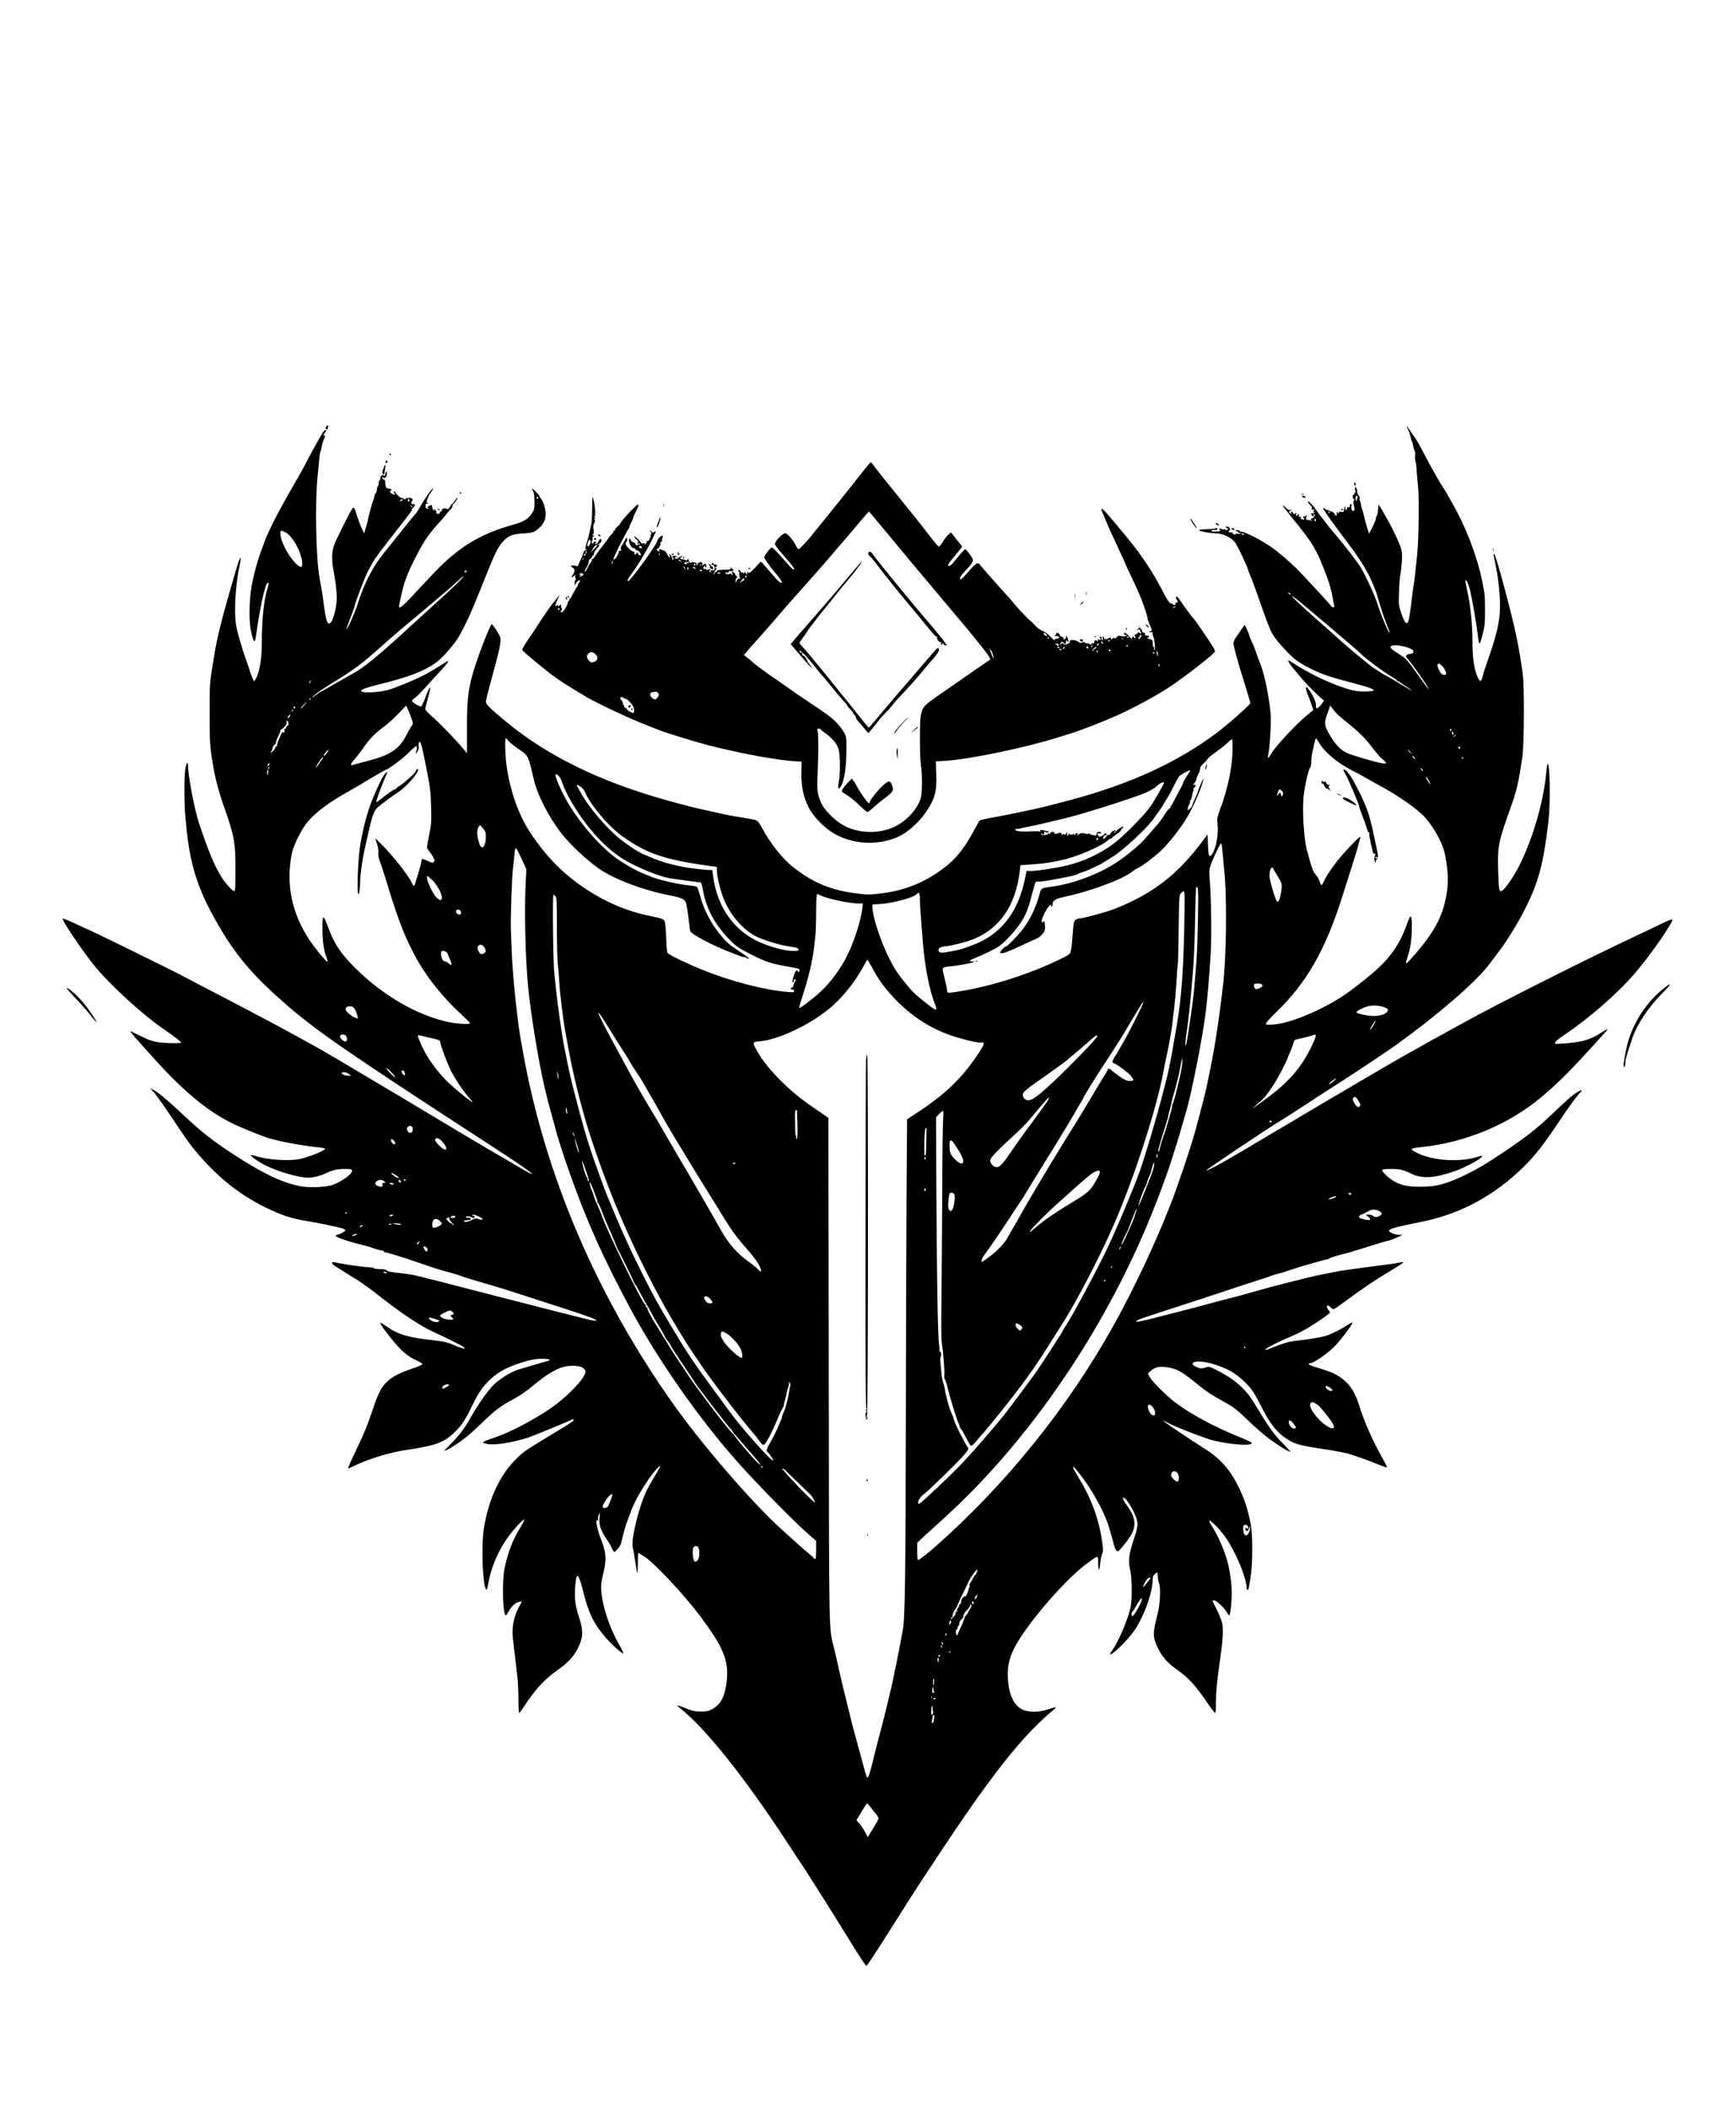 <?xml version="1.0" standalone="no"?>
<!DOCTYPE svg PUBLIC "-//W3C//DTD SVG 20010904//EN"
 "http://www.w3.org/TR/2001/REC-SVG-20010904/DTD/svg10.dtd">
<svg version="1.0" xmlns="http://www.w3.org/2000/svg"
 width="1976pt" height="2400pt" viewBox="0 0 1976 2400"
 preserveAspectRatio="xMidYMid meet">

<g transform="translate(0,2400) scale(0.1,-0.1)"
fill="#000000" stroke="none">
<path d="M3711 19141 c-8 -14 -7 -20 4 -25 8 -3 15 -1 15 3 0 5 3 16 6 25 9
23 -13 20 -25 -3z"/>
<path d="M16013 19143 c20 -36 45 -107 48 -140 1 -5 6 -17 11 -27 6 -11 13
-36 15 -55 3 -20 10 -42 15 -49 6 -7 8 -31 5 -53 -3 -23 -1 -53 4 -68 6 -14
12 -55 13 -91 2 -36 9 -119 16 -185 15 -137 9 -612 -9 -785 -6 -58 -16 -150
-22 -205 -5 -55 -14 -122 -19 -150 -5 -27 -14 -93 -20 -145 -17 -151 -32 -244
-42 -263 -19 -37 -40 -13 -75 88 -34 99 -34 101 -29 245 2 80 9 170 15 200 7
30 14 101 18 156 4 89 2 109 -17 165 -37 102 -120 267 -215 425 l-33 54 -7
-65 c-3 -36 -11 -67 -16 -70 -5 -4 -9 -16 -9 -28 -1 -12 -18 -55 -39 -96 l-38
-74 -26 84 c-14 46 -29 102 -33 124 -4 22 -11 48 -15 57 -5 9 -12 34 -15 55
-3 21 -10 46 -15 55 -5 9 -6 23 -3 31 3 8 -3 22 -13 32 -10 11 -16 29 -15 45
2 15 -4 32 -13 40 -15 13 -16 10 -10 -23 5 -26 4 -37 -4 -37 -7 0 -9 -4 -6
-10 3 -5 0 -10 -8 -10 -10 0 -13 -8 -9 -25 2 -14 9 -25 14 -25 7 0 7 -4 1 -12
-10 -13 -10 -22 3 -84 4 -23 2 -33 -10 -37 -18 -7 -29 20 -22 56 3 20 1 24
-10 20 -8 -3 -13 -12 -10 -19 4 -9 -2 -14 -15 -14 -11 0 -17 -4 -14 -10 3 -5
1 -10 -5 -10 -6 0 -8 -5 -4 -12 5 -7 3 -8 -5 -3 -7 4 -10 16 -7 28 3 12 1 16
-5 10 -5 -5 -10 -21 -11 -35 -2 -23 -6 -26 -30 -21 -17 3 -28 1 -28 -6 0 -6
-5 -11 -11 -11 -5 0 -7 5 -3 12 4 6 3 8 -4 4 -6 -3 -9 -15 -7 -26 5 -25 -18
-22 -25 4 -4 12 -23 24 -55 34 -28 8 -53 19 -56 24 -4 6 -12 9 -17 7 -11 -4
104 -166 309 -437 112 -147 203 -299 252 -417 15 -38 32 -79 37 -90 5 -11 23
-72 41 -135 18 -63 49 -158 70 -210 20 -52 40 -104 44 -115 6 -15 5 -17 -4 -9
-17 16 -98 214 -131 320 -30 97 -139 333 -192 418 -45 71 -177 244 -267 349
-42 48 -85 101 -97 116 -29 41 -87 115 -94 121 -3 3 -21 28 -40 55 -46 67 -91
115 -102 109 -5 -3 5 -19 21 -35 20 -19 28 -34 24 -46 -5 -12 -2 -15 10 -10 9
3 17 2 17 -2 0 -5 -6 -12 -12 -14 -10 -4 -10 -6 0 -6 21 -2 13 -21 -8 -21 -18
0 -19 -3 -10 -20 6 -11 16 -18 22 -14 7 4 6 9 -3 15 -10 6 -10 9 -2 9 6 0 14
-4 18 -9 6 -11 -21 -41 -37 -41 -6 0 -7 -8 -3 -17 5 -14 3 -15 -6 -6 -6 6 -18
9 -26 6 -21 -8 -34 17 -21 41 10 19 9 20 -5 8 -9 -8 -20 -11 -25 -8 -5 3 -9
-1 -9 -9 0 -8 5 -11 10 -8 6 3 7 1 3 -5 -3 -5 -3 -12 1 -15 5 -2 1 -2 -7 1 -8
2 -20 5 -27 5 -6 0 -9 6 -6 14 3 8 -2 13 -12 13 -11 0 -15 5 -11 15 3 8 1 15
-3 15 -5 0 -11 -6 -14 -12 -3 -10 -8 -10 -18 1 -8 8 -9 11 -3 8 6 -3 11 0 11
8 0 12 -3 12 -15 3 -11 -10 -16 -9 -23 5 -13 22 -30 22 -22 0 6 -16 5 -16 -10
-4 -22 17 -21 20 6 32 l22 10 -23 -5 c-17 -3 -33 4 -54 25 -17 16 -33 29 -35
29 -8 0 11 -25 106 -143 153 -189 201 -254 246 -333 8 -16 26 -47 38 -70 27
-47 119 -279 137 -344 7 -25 16 -56 20 -70 5 -14 13 -54 19 -90 6 -36 14 -75
17 -87 5 -17 2 -23 -9 -23 -9 0 -20 6 -24 14 -4 7 -57 66 -118 132 -60 65
-143 154 -184 198 -103 112 -189 192 -327 302 -79 62 -221 147 -309 184 -16 7
-38 16 -47 21 -10 5 -26 9 -37 9 -11 0 -21 5 -23 11 -2 6 -15 9 -28 6 l-25 -4
23 -8 c12 -4 22 -12 22 -17 0 -5 5 -6 10 -3 6 3 10 1 10 -5 0 -6 -10 -8 -26
-4 -17 4 -29 2 -35 -7 -7 -11 -9 -11 -9 -1 0 7 -5 10 -10 7 -6 -4 -9 -1 -8 7
2 8 -5 12 -19 10 -12 -2 -24 2 -28 8 -3 5 -1 10 4 10 20 0 11 39 -10 45 -25 8
-39 -2 -15 -11 9 -3 16 -10 16 -16 0 -5 -4 -6 -10 -3 -5 3 -10 0 -10 -7 0 -10
-2 -10 -9 1 -5 8 -16 11 -25 8 -9 -4 -16 -3 -16 1 0 4 -9 8 -20 8 -13 0 -16
-4 -10 -10 17 -17 11 -21 -40 -24 -30 -2 -50 1 -50 7 0 12 11 14 47 11 18 -1
21 3 17 15 -4 9 -10 13 -13 8 -6 -10 -18 -11 -133 -15 -45 -2 -64 -6 -57 -13
13 -13 129 -33 195 -34 73 -1 166 -45 211 -101 24 -29 141 -274 148 -309 2 -9
11 -34 20 -56 25 -55 29 -69 80 -210 18 -49 49 -137 69 -195 20 -58 41 -114
45 -125 5 -11 17 -40 26 -65 34 -91 81 -156 210 -291 87 -90 150 -133 288
-199 122 -58 191 -81 447 -149 275 -72 309 -94 158 -99 -63 -2 -109 3 -168 18
-190 48 -487 187 -680 318 -55 37 -47 9 22 -74 35 -41 77 -92 93 -112 45 -55
217 -227 239 -239 18 -10 19 -13 4 -34 -49 -73 -86 -89 -80 -35 3 25 -6 53
-33 104 -61 116 -106 140 -65 35 27 -68 32 -83 53 -145 l16 -47 -69 -56 c-113
-92 -343 -336 -396 -419 -26 -42 -49 -74 -52 -72 -2 3 1 28 7 57 7 29 16 133
21 230 8 144 7 200 -5 292 -26 197 -71 401 -109 492 -10 22 -28 73 -42 113
-13 41 -38 103 -54 138 -17 35 -30 68 -30 73 0 15 -50 125 -54 120 -2 -2 -19
-26 -38 -54 -19 -27 -46 -68 -61 -89 -15 -21 -27 -51 -27 -65 0 -31 49 -213
100 -371 20 -63 49 -159 65 -213 l28 -98 -24 -26 c-57 -61 -243 -223 -351
-305 -447 -337 -977 -582 -1663 -768 -186 -50 -349 -91 -440 -110 -55 -12
-154 -32 -220 -46 -66 -14 -178 -36 -248 -48 -71 -13 -132 -27 -137 -32 -4 -5
-25 -40 -45 -79 -142 -266 -242 -384 -438 -516 -195 -130 -400 -206 -637 -234
-144 -16 -136 -16 -250 -4 -313 35 -522 120 -761 310 -115 91 -262 279 -342
434 -14 28 -35 60 -46 72 -23 24 -29 26 -131 42 -155 25 -201 33 -310 58 -63
14 -131 29 -150 33 -125 27 -243 57 -436 110 -782 218 -1386 514 -1871 921
-155 129 -203 178 -203 205 0 13 31 135 68 272 89 320 110 423 95 463 -17 43
-86 149 -96 146 -22 -7 -180 -424 -222 -584 -50 -192 -60 -295 -60 -602 l0
-283 -30 38 c-65 83 -274 301 -357 373 -49 41 -88 83 -88 92 0 9 11 54 24 100
13 46 27 100 30 119 6 33 6 34 -8 16 -9 -10 -30 -59 -47 -109 -18 -49 -38 -91
-45 -94 -17 -6 -104 45 -104 62 0 7 11 20 24 29 31 20 82 71 171 172 39 43
103 113 143 156 65 69 93 112 60 92 -7 -4 -58 -36 -114 -70 -55 -34 -127 -76
-161 -92 -99 -51 -313 -139 -388 -160 -117 -34 -315 -41 -315 -12 0 15 61 37
193 70 340 83 520 151 654 247 66 46 178 169 244 265 38 55 124 224 162 318
11 25 25 59 32 75 14 31 119 291 175 430 63 158 106 241 150 288 66 72 106 89
230 97 115 7 136 14 193 69 48 45 68 92 68 156 0 53 -29 146 -56 175 -8 9 -15
21 -15 26 0 12 -72 84 -84 84 -5 0 -2 -7 5 -16 17 -20 22 -56 23 -149 0 -59
-4 -76 -27 -112 -43 -68 -94 -99 -217 -133 -248 -69 -441 -160 -617 -292 -119
-89 -217 -182 -394 -374 -262 -284 -299 -316 -284 -241 41 207 73 307 146 457
113 233 182 339 304 470 34 36 74 83 90 105 16 22 37 46 47 53 10 7 18 22 18
32 0 10 4 20 8 22 13 5 55 69 49 75 -3 2 -17 -14 -31 -36 -15 -23 -31 -41 -36
-41 -6 0 -10 -4 -10 -10 0 -5 -8 -19 -17 -30 -12 -14 -20 -16 -29 -9 -13 11
-61 2 -50 -9 3 -3 -3 -12 -14 -19 -11 -8 -18 -18 -16 -22 3 -4 -6 -7 -18 -7
-17 0 -22 5 -19 17 3 11 -4 22 -19 30 -22 12 -22 11 -8 -7 14 -18 14 -18 -2
-5 -10 7 -18 23 -18 36 0 32 -9 36 -37 18 -24 -16 -24 -17 -7 -24 16 -6 14 -7
-6 -6 -20 1 -26 6 -27 29 0 22 4 28 21 29 15 1 17 2 4 6 -16 4 -16 7 0 51 9
26 20 49 23 52 11 10 39 55 39 63 0 13 -55 -58 -95 -122 -5 -9 -21 -34 -35
-56 -14 -22 -32 -53 -40 -68 -8 -16 -26 -41 -40 -55 -14 -15 -52 -61 -85 -103
-56 -70 -195 -245 -265 -331 -129 -158 -225 -346 -300 -583 -30 -94 -117 -291
-126 -283 -2 2 17 55 41 118 25 63 47 125 50 139 9 52 125 351 158 411 11 19
34 60 50 90 28 51 77 117 300 402 136 175 147 190 147 205 0 7 4 13 8 13 5 0
14 11 20 24 9 21 8 23 -9 19 -23 -6 -39 25 -19 37 20 13 -6 41 -34 36 -11 -3
-27 -5 -34 -5 -7 -1 -10 -6 -6 -12 3 -6 -5 -4 -18 5 -14 9 -27 14 -29 11 -7
-6 -65 47 -71 66 -3 8 -9 11 -13 7 -4 -4 -2 -14 5 -23 15 -18 11 -19 -24 -5
-25 9 -37 40 -15 40 5 0 7 5 4 10 -3 6 -15 10 -26 10 -30 0 -44 20 -44 65 0
30 -4 39 -15 38 -10 -2 -16 5 -17 19 -2 17 0 19 6 9 14 -22 38 -6 43 29 6 41
-8 49 -16 9 -5 -25 -9 -29 -19 -20 -16 13 -37 -4 -37 -30 0 -10 -4 -21 -10
-24 -5 -3 -10 -19 -10 -35 0 -16 -4 -32 -10 -35 -6 -3 -10 -18 -10 -33 0 -15
-7 -36 -15 -46 -8 -11 -15 -28 -15 -38 0 -10 -4 -26 -10 -36 -10 -17 -60 -200
-64 -237 -2 -11 -10 -42 -20 -68 -9 -26 -16 -55 -16 -65 -1 -36 -59 98 -97
223 -19 65 -27 71 -47 41 -38 -58 -186 -357 -205 -414 -25 -74 -27 -164 -5
-282 33 -182 43 -292 33 -375 -18 -151 -66 -260 -97 -222 -16 19 -30 83 -47
212 -8 66 -20 143 -25 170 -5 28 -16 89 -24 137 -40 223 -52 861 -21 1148 9
91 18 185 20 210 1 25 7 58 14 73 6 16 11 36 11 44 0 19 18 79 31 105 12 24
11 41 -1 33 -17 -11 -11 10 10 33 13 13 16 23 9 27 -6 4 -17 -1 -24 -11 -20
-26 -113 -190 -175 -309 -28 -55 -63 -120 -77 -145 -14 -25 -82 -143 -150
-263 -146 -256 -250 -466 -289 -587 -8 -25 -19 -54 -24 -65 -16 -37 -59 -179
-75 -250 -9 -38 -18 -79 -21 -90 -35 -147 -45 -424 -20 -550 29 -143 46 -166
58 -80 45 320 100 576 129 609 18 20 21 -5 6 -51 -44 -138 -67 -354 -67 -633
0 -184 -30 -349 -74 -411 l-14 -21 -13 23 c-7 13 -20 49 -30 79 -9 30 -31 96
-49 145 -47 132 -96 300 -111 380 -28 149 -11 457 36 680 39 185 -5 92 -68
-140 -3 -11 -22 -76 -42 -145 -91 -313 -147 -542 -175 -715 -56 -345 -54 -314
-54 -665 -1 -268 3 -360 17 -460 33 -235 69 -384 142 -595 123 -351 135 -413
135 -732 0 -198 -3 -243 -14 -243 -20 0 -107 97 -149 167 -84 138 -147 292
-257 623 -47 144 -120 528 -120 637 0 51 -14 39 -29 -24 -16 -69 -16 -404 -1
-563 25 -253 33 -313 62 -455 48 -237 132 -451 281 -715 225 -399 422 -631
837 -988 329 -282 691 -532 2160 -1487 113 -73 250 -163 305 -199 167 -109
307 -207 301 -213 -3 -3 -51 21 -108 54 -174 100 -565 330 -723 425 -271 164
-1126 674 -1400 835 -93 55 -204 118 -245 141 -41 22 -130 71 -197 109 -67 37
-182 99 -255 138 -73 38 -173 92 -223 118 -89 48 -255 135 -535 280 -80 41
-176 92 -215 113 -186 100 -1172 584 -1190 584 -1 0 -55 25 -120 56 -64 30
-123 54 -130 52 -21 -5 201 -337 349 -523 170 -214 549 -563 791 -729 139 -96
205 -147 205 -158 0 -7 -50 -9 -137 -6 -156 6 -194 16 -343 90 -52 26 -96 46
-98 44 -4 -4 82 -102 289 -330 322 -355 586 -574 859 -711 113 -56 349 -152
441 -179 142 -40 388 -85 557 -101 39 -4 72 -11 72 -16 0 -19 -162 -86 -280
-115 -116 -28 -376 -12 -504 31 -97 33 -72 -1 58 -79 132 -80 413 -166 538
-166 51 0 150 25 201 52 67 34 129 48 210 48 61 0 79 -3 84 -16 12 -33 -107
-124 -218 -165 -69 -25 -237 -35 -343 -20 -211 30 -469 153 -846 404 -188 125
-319 229 -493 392 -186 175 -302 274 -356 302 l-42 22 57 -66 c31 -37 125
-171 209 -298 84 -127 183 -269 221 -316 249 -308 512 -524 829 -679 177 -86
287 -123 445 -149 154 -25 395 -76 433 -90 15 -6 27 -15 27 -21 0 -12 -73 -50
-95 -50 -9 0 -15 -5 -13 -11 6 -18 128 -61 258 -93 63 -16 124 -32 135 -36 39
-16 124 -40 139 -40 9 0 16 -4 16 -10 0 -5 8 -10 17 -10 21 0 223 -63 413
-129 146 -51 183 -63 360 -111 25 -7 56 -17 70 -22 43 -17 139 -47 280 -88
141 -40 245 -72 470 -145 74 -24 270 -88 435 -141 284 -92 383 -129 372 -140
-3 -3 -27 -1 -53 4 -44 9 -525 130 -834 211 -63 16 -180 46 -260 66 -80 20
-203 52 -275 71 -222 59 -597 154 -650 165 -27 6 -88 15 -135 20 -47 6 -104
13 -127 16 -23 3 -47 11 -54 19 -8 9 -33 14 -75 14 -34 0 -66 5 -69 10 -3 6
-23 10 -43 10 -50 0 -250 27 -339 45 -40 8 -77 15 -83 15 -20 0 -9 -25 18 -41
15 -9 73 -46 130 -83 56 -36 105 -66 107 -66 6 0 133 -89 200 -140 33 -26 98
-76 145 -112 215 -165 409 -292 536 -349 128 -58 329 -158 348 -174 38 -29 7
-26 -76 8 -109 46 -143 54 -263 67 -286 31 -404 66 -531 155 -36 25 -70 45
-75 45 -15 0 79 -130 168 -233 89 -104 153 -155 247 -197 39 -18 66 -36 63
-43 -2 -7 -57 -30 -123 -52 -139 -47 -210 -84 -273 -141 -67 -61 -103 -129
-164 -309 -73 -215 -102 -285 -204 -496 -47 -99 -84 -182 -81 -185 3 -3 34 9
68 26 158 80 427 161 615 185 88 11 255 45 303 61 100 34 158 70 233 144 79
78 120 142 205 319 61 126 108 192 190 272 103 98 216 156 423 214 62 17 115
25 170 25 81 0 115 -14 64 -26 -15 -3 -80 -22 -143 -41 -63 -19 -144 -43 -180
-53 -88 -26 -206 -97 -286 -172 -65 -61 -189 -236 -265 -373 -63 -115 -131
-206 -214 -290 -47 -47 -85 -87 -85 -90 0 -9 36 9 105 53 113 72 182 129 320
262 145 141 215 193 358 270 54 28 133 80 174 114 166 133 200 159 261 193 97
55 158 73 240 73 79 0 124 -16 142 -50 18 -34 -33 -113 -145 -225 -115 -116
-232 -206 -382 -295 -209 -125 -367 -201 -541 -260 -112 -38 -118 -46 -42 -60
102 -19 362 30 531 99 52 21 156 63 231 94 75 31 150 63 167 71 16 9 35 16 41
16 26 0 4 -22 -62 -63 -40 -24 -156 -95 -258 -157 -228 -138 -257 -159 -346
-252 -176 -181 -301 -462 -349 -785 -27 -187 -12 -606 24 -671 12 -20 13 -16
31 73 33 173 100 334 202 487 62 93 192 237 204 226 3 -4 -14 -39 -39 -80 -93
-153 -142 -279 -184 -473 -31 -147 -21 -535 15 -535 4 0 16 17 27 37 31 58 73
101 111 113 20 7 37 10 40 7 3 -2 -9 -27 -25 -55 -63 -107 -89 -244 -72 -374
6 -46 17 -141 25 -213 9 -71 20 -173 26 -225 6 -53 11 -164 11 -248 0 -84 4
-152 9 -152 4 0 27 30 51 67 119 187 235 315 374 412 123 87 188 154 235 243
68 127 73 211 21 367 -51 152 -59 252 -35 429 12 85 38 41 84 -143 58 -236
117 -357 246 -509 71 -83 200 -200 208 -188 3 4 -18 49 -46 98 -109 190 -189
429 -204 609 -5 64 -2 97 14 165 48 192 45 263 -13 415 -37 95 -55 163 -55
205 0 27 3 32 11 20 8 -12 10 -10 6 10 -3 14 1 39 9 55 14 29 14 28 9 -25 -9
-89 9 -149 76 -247 32 -48 59 -92 59 -98 0 -6 7 -21 16 -34 l16 -23 34 33 c33
32 40 48 64 154 13 55 38 139 51 170 5 11 22 58 39 105 32 90 98 213 186 344
60 91 139 184 148 175 3 -3 -21 -49 -55 -103 -33 -54 -75 -128 -93 -164 -94
-188 -190 -583 -162 -669 4 -11 15 -78 26 -148 10 -70 21 -129 24 -133 3 -3 6
47 6 111 0 64 3 117 6 117 4 0 36 -20 73 -44 119 -79 459 -443 633 -678 266
-356 326 -505 299 -741 -20 -170 -66 -259 -163 -313 -46 -25 -63 -28 -133 -28
-69 0 -93 6 -169 37 -49 20 -92 35 -94 32 -3 -3 8 -15 24 -27 293 -231 730
-777 1221 -1526 85 -131 167 -255 183 -277 15 -22 55 -85 90 -140 35 -55 122
-192 193 -305 71 -113 172 -275 224 -360 146 -237 207 -330 217 -327 7 2 133
194 289 442 88 141 278 438 322 505 444 674 618 927 846 1230 243 323 455 556
668 733 18 15 31 30 29 32 -3 3 -38 -7 -79 -21 -106 -38 -234 -40 -304 -4 -98
50 -154 174 -163 359 -9 191 42 323 216 565 210 290 504 606 694 744 123 89
118 89 118 -2 0 -42 4 -76 9 -76 4 0 11 34 15 77 4 42 14 89 21 104 12 22 13
43 4 108 -32 261 -121 512 -266 749 -41 68 -72 126 -69 129 7 8 8 7 71 -72
124 -154 255 -383 319 -555 15 -41 40 -126 57 -189 29 -114 41 -141 63 -141
19 0 136 150 164 210 46 98 28 192 -57 305 -41 54 -59 95 -42 95 27 0 114
-139 146 -235 21 -60 16 -104 -26 -228 -62 -187 -70 -251 -43 -372 21 -97 21
-339 0 -425 -36 -149 -142 -392 -212 -487 -37 -50 -12 -47 47 5 93 81 197 200
240 274 102 174 179 405 179 534 0 29 6 47 23 62 13 12 26 22 29 22 2 0 6 -23
7 -51 1 -28 7 -61 13 -73 22 -39 13 -238 -15 -346 -60 -229 -58 -272 11 -409
43 -86 118 -167 212 -231 121 -82 215 -185 345 -379 39 -57 76 -106 83 -109 9
-3 12 22 12 100 0 128 13 273 46 493 32 220 40 354 25 427 -7 32 -34 101 -62
154 -27 54 -49 99 -49 101 0 1 9 3 20 3 26 0 114 -81 142 -132 12 -21 25 -38
28 -38 14 0 30 141 30 252 0 101 -13 205 -39 323 -28 128 -115 332 -186 440
-65 97 -21 79 80 -34 70 -79 101 -125 168 -252 80 -150 146 -338 147 -416 0
-13 4 -23 10 -23 11 0 14 10 36 155 24 152 24 466 1 589 -31 163 -66 274 -131
412 -95 200 -211 335 -384 444 -176 112 -426 278 -457 306 l-30 26 50 -27 c75
-40 222 -100 447 -181 172 -62 531 -98 515 -51 -2 7 -72 40 -157 74 -282 115
-541 255 -720 391 -97 74 -259 237 -285 286 l-19 38 36 33 c45 41 105 53 194
36 112 -20 157 -47 354 -207 88 -71 129 -98 255 -169 150 -83 162 -93 315
-240 69 -66 168 -152 220 -191 102 -76 238 -160 246 -152 2 3 -31 41 -74 84
-101 101 -169 194 -276 373 -48 80 -103 165 -123 190 -98 122 -209 205 -385
292 -62 30 -71 32 -101 21 -45 -16 -70 -15 -111 5 -76 36 -41 69 63 60 86 -7
238 -57 329 -108 85 -47 199 -150 252 -229 20 -30 63 -107 95 -170 102 -205
184 -306 310 -384 72 -45 149 -66 350 -96 135 -20 247 -40 314 -56 63 -15 284
-94 395 -141 32 -13 61 -22 63 -19 3 3 -17 45 -45 93 -109 191 -216 431 -267
598 -48 158 -103 247 -198 319 -74 55 -139 83 -315 135 -40 12 -70 26 -67 31
4 6 13 10 20 10 38 0 188 103 270 185 77 76 217 263 209 277 -2 3 -28 -9 -57
-29 -73 -49 -192 -107 -257 -126 -53 -15 -202 -39 -325 -52 -78 -8 -150 -29
-253 -71 -45 -19 -88 -34 -95 -34 -35 1 112 79 289 154 60 25 154 73 208 106
95 58 236 157 236 166 0 3 -10 18 -22 34 -16 22 -19 33 -11 41 9 9 19 4 39
-16 32 -32 25 -35 151 58 213 157 343 245 506 343 98 58 175 109 173 112 -3 3
-30 0 -58 -6 -29 -7 -129 -21 -223 -32 -153 -19 -273 -36 -435 -60 -30 -5 -89
-16 -130 -25 -41 -9 -97 -20 -125 -25 -27 -5 -95 -21 -150 -35 -55 -14 -154
-39 -220 -55 -105 -26 -243 -63 -340 -91 -130 -38 -215 -61 -310 -84 -60 -15
-164 -42 -230 -61 -66 -18 -192 -52 -280 -74 -88 -22 -244 -62 -348 -89 -103
-26 -190 -45 -193 -40 -7 12 27 27 145 66 299 96 914 298 971 318 36 13 139
46 230 75 91 29 179 58 197 66 17 8 37 14 43 14 7 0 49 12 94 26 167 55 222
72 261 82 22 6 79 22 126 36 47 14 92 26 100 26 9 0 19 3 23 7 10 10 70 30
161 53 44 11 91 24 105 29 14 5 43 14 65 20 22 6 87 26 145 45 58 19 135 41
170 51 75 19 89 24 150 53 l45 22 -45 0 c-44 0 -110 29 -110 48 0 19 103 47
360 98 413 81 777 265 1098 557 170 154 278 285 472 577 114 172 193 279 247
340 30 32 23 35 -23 9 -52 -28 -123 -89 -275 -234 -187 -180 -311 -278 -584
-461 -176 -118 -291 -187 -399 -239 -243 -119 -352 -148 -546 -148 -146 0
-234 21 -315 77 -64 43 -119 101 -111 115 5 7 44 11 100 11 97 0 138 -10 232
-55 123 -60 265 -51 497 31 188 67 417 214 250 160 -205 -65 -523 -41 -695 52
-77 41 -70 46 77 62 485 52 974 255 1335 555 176 146 322 289 528 515 276 302
251 273 227 264 -11 -4 -38 -19 -60 -34 -109 -74 -213 -106 -387 -120 -72 -6
-133 -8 -136 -6 -12 13 13 39 85 87 296 199 619 479 817 709 114 132 254 320
357 480 68 106 83 136 70 138 -9 2 -68 -23 -131 -54 -63 -31 -180 -87 -260
-124 -595 -279 -1612 -791 -2005 -1010 -66 -37 -156 -86 -200 -110 -68 -37
-171 -94 -440 -245 -72 -40 -265 -152 -530 -308 -126 -75 -309 -182 -405 -238
-96 -56 -213 -126 -260 -154 -47 -29 -130 -78 -185 -110 -55 -32 -165 -98
-245 -145 -393 -236 -623 -364 -641 -358 -10 3 706 482 841 563 37 22 166 104
286 183 120 79 309 201 419 271 210 136 524 345 628 420 464 334 896 708 1046
906 29 39 85 113 124 165 85 113 202 303 279 455 160 313 216 523 273 1010 25
220 17 681 -11 652 -3 -3 -10 -51 -15 -106 -28 -304 -136 -688 -278 -994 -74
-161 -201 -347 -236 -347 -22 0 -25 26 -32 219 -9 292 -2 331 150 756 60 167
81 259 125 550 21 142 24 821 4 955 -27 184 -35 229 -54 330 -24 128 -67 311
-113 485 -19 72 -43 164 -54 205 -39 149 -92 325 -101 334 -14 14 -13 3 9
-100 27 -133 40 -225 51 -369 16 -227 -12 -385 -126 -710 -31 -88 -60 -176
-64 -195 -19 -88 -35 -89 -69 -5 -35 90 -51 211 -51 400 0 182 -23 399 -59
562 -12 51 -21 101 -21 110 0 40 29 -15 50 -92 24 -93 74 -379 90 -515 16
-136 20 -135 57 7 23 87 26 118 26 273 0 157 -3 190 -31 325 -61 294 -188 623
-342 890 -27 48 -50 88 -50 90 0 3 -21 37 -47 77 -26 40 -64 102 -83 138 -20
36 -48 85 -62 110 -14 25 -49 90 -78 145 -29 55 -58 109 -64 120 -19 36 -128
195 -133 195 -2 0 -2 -3 0 -7z m-559 -798 c3 -8 1 -15 -5 -15 -6 0 -8 -4 -4
-9 3 -5 1 -12 -5 -16 -6 -4 -10 6 -10 24 0 33 14 42 24 16z m-9329 -4 c3 -5 1
-12 -5 -16 -5 -3 -10 1 -10 9 0 18 6 21 15 7z m-1465 -37 c0 -22 -16 -17 -17
6 -1 11 2 18 8 15 5 -4 9 -13 9 -21z m-71 13 c-2 -1 -12 -9 -22 -16 -15 -12
-17 -12 -11 3 3 9 13 16 22 16 8 0 13 -1 11 -3z m106 -85 c-3 -3 -11 0 -18 7
-9 10 -8 11 6 5 10 -3 15 -9 12 -12z m10445 -56 c0 -3 -4 -8 -10 -11 -5 -3
-10 -1 -10 4 0 6 5 11 10 11 6 0 10 -2 10 -4z m-164 -103 c-10 -10 -19 5 -10
18 6 11 8 11 12 0 2 -7 1 -15 -2 -18z m-11719 -134 c85 -53 183 -242 183 -353
0 -55 -29 -47 -95 27 -69 76 -143 219 -152 295 -5 45 -4 52 12 52 10 0 33 -10
52 -21z m10903 -19 c0 -5 -7 -7 -15 -4 -8 4 -15 8 -15 10 0 2 7 4 15 4 8 0 15
-4 15 -10z m-8850 -419 c0 -6 -4 -13 -10 -16 -5 -3 -10 1 -10 9 0 9 5 16 10
16 6 0 10 -4 10 -9z m-117 -149 c-49 -48 -150 -141 -224 -207 -73 -66 -194
-176 -269 -245 -366 -338 -563 -501 -677 -560 -26 -14 -55 -30 -63 -36 -8 -6
-49 -29 -90 -51 -41 -22 -105 -59 -143 -82 -37 -22 -71 -41 -75 -41 -4 0 -27
-16 -51 -35 -59 -47 -66 -44 -11 4 25 22 110 79 189 128 260 159 328 210 567
423 65 58 172 151 238 206 67 56 186 156 266 223 208 174 306 259 369 318 92
85 71 50 -26 -45z m9497 -114 c0 -6 -6 -5 -15 2 -8 7 -15 14 -15 16 0 2 7 1
15 -2 8 -4 15 -11 15 -16z m65 -53 c21 -16 73 -59 116 -95 42 -36 143 -121
225 -190 235 -198 378 -321 394 -339 51 -54 271 -216 368 -271 23 -13 42 -27
42 -32 0 -4 5 -8 11 -8 6 0 23 -10 37 -21 15 -12 52 -37 82 -56 30 -19 47 -32
36 -29 -10 4 -64 35 -120 70 -55 35 -119 72 -141 83 -63 32 -154 89 -213 135
-111 88 -250 204 -342 287 -52 48 -167 149 -254 226 -174 152 -307 278 -290
273 6 -2 28 -16 49 -33z m1263 -551 c26 -9 53 -22 61 -29 21 -20 6 -45 -27
-45 -16 0 -35 -7 -42 -15 -10 -12 -7 -21 21 -52 39 -44 185 -249 218 -308 21
-37 21 -38 2 -15 -11 14 -58 77 -103 140 -120 169 -144 197 -206 236 -107 68
-124 84 -110 101 15 18 111 12 186 -13z m382 -197 c27 -21 60 -74 60 -97 0
-17 -5 -21 -26 -18 -20 2 -34 15 -52 49 -33 59 -22 98 18 66z m-12869 -204
c-12 -20 -14 -14 -5 12 4 9 9 14 11 11 3 -2 0 -13 -6 -23z m2 -188 c-3 -9 -8
-14 -10 -11 -3 3 -2 9 2 15 9 16 15 13 8 -4z m-74 -73 c-19 -21 -36 -37 -38
-35 -5 3 59 73 67 73 2 0 -11 -17 -29 -38z m1216 -123 c29 -76 30 -87 11 -108
-8 -9 -33 -54 -57 -100 -87 -168 -182 -231 -454 -302 -88 -22 -163 -43 -167
-45 -4 -2 -9 0 -13 5 -3 6 14 32 39 60 24 27 76 94 114 149 69 96 129 156 242
239 30 22 95 82 145 133 l89 92 13 -29 c7 -15 24 -58 38 -94z m10529 44 c15
-18 71 -68 125 -110 141 -113 205 -177 286 -283 40 -53 90 -111 111 -129 64
-55 65 -65 8 -56 -74 11 -353 93 -411 121 -67 32 -135 108 -196 217 -56 100
-57 122 -13 242 14 39 26 72 26 75 1 3 9 -6 18 -20 9 -13 30 -39 46 -57z
m-11844 57 c0 -5 -4 -10 -10 -10 -5 0 -10 5 -10 10 0 6 5 10 10 10 6 0 10 -4
10 -10z m-27 -35 c-3 -9 -8 -14 -10 -11 -3 3 -2 9 2 15 9 16 15 13 8 -4z m-29
-59 c-5 -13 -34 -31 -34 -21 0 5 30 35 35 35 3 0 2 -6 -1 -14z m-21 -82 c3
-16 0 -28 -9 -31 -7 -3 -16 -13 -19 -24 -4 -11 -11 -17 -16 -14 -5 3 -6 -1 -3
-9 8 -20 -6 -43 -15 -27 -4 6 -14 -5 -23 -27 -38 -87 -48 -115 -43 -122 3 -4
-2 -11 -11 -14 -9 -4 -14 -9 -11 -12 7 -8 -34 -54 -47 -54 -7 0 -8 3 -1 8 6 4
12 16 14 27 4 28 20 55 31 55 6 0 10 9 10 20 0 12 12 44 27 73 15 29 26 58 25
65 -2 6 2 12 9 12 13 0 58 49 60 65 1 6 1 16 0 23 -3 24 17 12 22 -14z m13237
-80 c0 -8 -5 -12 -10 -9 -6 4 -8 11 -5 16 9 14 15 11 15 -7z m23 -54 c-7 -8
-22 24 -16 34 4 5 10 1 13 -10 4 -10 6 -21 3 -24z m27 -4 c0 -2 -8 -10 -17
-17 -16 -13 -17 -12 -4 4 13 16 21 21 21 13z m-10779 -69 c15 -18 66 -59 113
-91 110 -73 109 -72 171 -341 41 -179 170 -431 316 -618 97 -125 291 -307 427
-401 177 -123 512 -248 817 -306 104 -20 150 -38 167 -68 10 -16 22 -85 33
-176 9 -82 19 -155 22 -162 13 -34 256 -162 443 -234 47 -18 100 -39 118 -46
18 -8 44 -14 58 -14 14 0 23 -4 20 -8 -2 -4 4 -8 15 -8 25 0 23 2 -116 95
-105 71 -130 94 -202 183 -100 122 -182 280 -219 418 -15 52 -30 102 -35 111
-6 12 -27 18 -71 22 -145 12 -389 69 -483 112 -16 7 -50 21 -75 31 -80 31
-259 137 -333 197 -171 138 -336 327 -481 550 -77 117 -188 359 -172 374 15
16 55 -30 72 -83 26 -83 100 -224 184 -349 164 -247 349 -434 539 -545 147
-85 373 -177 494 -201 50 -9 341 -49 363 -49 5 0 16 -35 23 -77 36 -215 134
-399 308 -578 69 -71 102 -94 248 -168 152 -77 219 -100 375 -128 175 -31 170
-29 170 -50 0 -21 -16 -26 -22 -7 -7 21 -25 -1 -42 -51 -18 -57 -21 -85 -6
-76 6 4 8 10 5 15 -3 5 0 12 6 15 19 12 22 -4 5 -29 -9 -14 -16 -32 -16 -41 0
-9 -7 -18 -15 -21 -22 -9 -18 -24 5 -24 12 0 20 -7 20 -16 0 -15 -10 -16 -79
-10 -261 21 -647 122 -971 253 -160 64 -372 167 -390 188 -8 10 -14 67 -17
167 -3 84 -9 167 -15 185 -11 37 -19 40 -183 74 -248 51 -481 150 -705 296
-263 173 -455 366 -639 641 -137 204 -238 490 -276 777 -16 125 -20 305 -7
305 4 0 19 -15 33 -33z m9224 -19 c62 -107 208 -229 375 -314 52 -26 113 -59
135 -73 22 -13 92 -52 156 -87 239 -127 469 -289 550 -387 109 -130 194 -292
217 -412 36 -192 41 -304 18 -445 -44 -273 -158 -473 -442 -779 -25 -27 -26
-3 -4 56 31 82 50 210 50 338 0 166 -11 167 -67 10 -64 -177 -161 -325 -304
-460 -114 -107 -325 -272 -445 -348 -258 -161 -576 -290 -752 -303 -82 -6 -92
-5 -92 10 0 9 50 65 111 124 351 337 565 711 758 1322 34 107 86 272 116 365
30 94 61 197 69 230 8 33 18 69 22 80 10 29 -102 -82 -209 -204 -93 -108 -183
-238 -210 -303 -9 -21 -21 -38 -26 -38 -6 0 -15 19 -21 43 -7 23 -26 57 -43
74 -31 33 -47 77 -102 283 -34 127 -54 462 -36 615 14 125 56 306 73 320 8 6
13 34 14 70 0 33 6 83 13 110 7 28 17 74 23 103 6 28 14 52 17 52 3 0 20 -24
36 -52z m-985 -56 c0 -201 -48 -446 -135 -681 -41 -113 -44 -123 -37 -188 11
-106 -7 -230 -47 -316 -15 -34 -27 -47 -39 -45 -15 3 -18 21 -22 123 l-5 120
-45 -60 c-290 -391 -574 -613 -1005 -783 -100 -40 -365 -112 -409 -112 -13 0
-33 -8 -45 -17 -18 -16 -22 -34 -31 -155 -5 -75 -12 -149 -15 -165 -4 -15 -8
-38 -11 -50 -3 -18 -33 -37 -132 -84 -345 -166 -760 -298 -1125 -358 -70 -12
-132 -19 -137 -16 -6 4 -10 16 -10 28 0 12 -11 67 -25 121 -14 54 -25 107 -25
117 0 21 21 29 92 34 64 5 256 40 265 49 4 3 -6 6 -20 6 -47 0 -33 15 43 45
86 33 213 96 257 126 55 37 126 108 198 198 94 117 135 205 184 404 17 64 33
122 36 127 3 6 23 10 44 10 37 0 80 6 236 36 139 26 179 36 200 48 11 7 39 18
62 24 23 7 73 28 112 47 39 19 72 35 75 35 2 0 33 18 67 40 35 22 77 48 93 58
110 67 385 322 450 418 15 21 46 66 71 99 24 33 44 63 45 67 0 3 16 30 35 60
20 29 58 98 85 153 27 56 57 108 67 117 24 22 115 69 121 64 2 -3 -11 -27 -30
-53 -19 -26 -40 -63 -47 -82 -6 -19 -33 -74 -60 -122 -27 -48 -55 -101 -62
-118 -8 -17 -18 -31 -22 -31 -5 0 -6 -4 -2 -9 3 -6 -3 -15 -14 -20 -11 -6 -36
-39 -57 -72 -20 -34 -57 -85 -82 -113 -25 -28 -70 -80 -101 -116 -77 -89 -104
-115 -212 -202 -126 -101 -219 -160 -347 -220 -190 -89 -367 -143 -552 -168
-109 -15 -108 -15 -126 -78 -46 -165 -105 -288 -192 -404 -50 -67 -178 -198
-193 -198 -17 0 -71 -59 -64 -70 12 -19 78 4 291 105 61 29 120 55 131 59 11
4 35 23 54 44 27 30 34 45 33 77 -2 75 -3 79 -18 66 -22 -19 -26 9 -7 54 25
63 61 120 83 134 11 7 17 8 14 2 -4 -5 -2 -12 4 -16 6 -4 10 6 10 24 0 39 33
64 107 80 323 68 692 205 807 298 15 13 42 30 60 37 42 18 176 119 254 190 94
88 243 279 313 401 51 91 111 220 144 311 36 98 44 156 11 73 -10 -24 -23 -55
-29 -69 -5 -14 -11 -32 -13 -41 -2 -9 -17 -45 -34 -80 -16 -35 -30 -69 -30
-75 0 -6 -11 -21 -25 -34 l-25 -23 0 24 c0 14 7 35 16 47 9 13 13 30 10 38 -3
8 -2 13 3 10 8 -5 14 16 24 76 2 10 6 20 9 24 4 3 4 12 2 18 -3 7 2 19 11 26
20 17 19 30 -2 30 -10 0 -14 4 -8 8 14 10 35 49 35 65 0 7 9 29 20 50 11 20
20 48 20 61 0 15 12 35 32 52 18 15 40 39 50 54 9 15 48 49 87 75 38 26 96 71
128 100 32 30 61 54 66 55 4 0 7 -44 7 -98z m-9228 11 c8 -32 35 -157 58 -278
38 -196 43 -240 47 -405 5 -170 3 -195 -21 -313 -14 -71 -26 -137 -26 -146 0
-10 12 -31 26 -47 14 -16 34 -46 45 -68 18 -34 19 -40 6 -53 -13 -13 -21 -11
-71 12 -32 15 -59 25 -62 22 -3 -2 -7 -22 -10 -43 -4 -22 -19 -77 -34 -124
-16 -47 -31 -97 -34 -112 -8 -37 -21 -35 -37 4 -33 79 -220 316 -353 447 l-65
64 20 -64 c13 -40 19 -79 15 -103 -3 -27 3 -58 19 -100 13 -34 40 -115 60
-181 133 -438 197 -612 306 -828 130 -260 316 -502 554 -723 58 -54 105 -101
105 -106 0 -17 -158 -7 -260 16 -360 82 -743 307 -1055 620 -155 156 -227 262
-292 435 -65 174 -73 175 -73 9 0 -137 14 -244 44 -327 19 -51 19 -51 6 -51
-5 0 -57 59 -114 131 -234 293 -337 617 -305 955 5 54 16 125 24 158 22 89
108 260 168 334 79 99 222 211 391 309 83 47 169 97 191 110 104 64 308 183
313 183 23 0 193 125 257 190 44 44 85 80 91 80 12 0 12 -22 -1 -70 -7 -23 -6
-23 14 5 15 20 20 39 17 57 -6 29 1 58 13 58 4 0 14 -26 23 -57z m11818 -14
c0 -5 -4 -9 -10 -9 -5 0 -10 7 -10 16 0 8 5 12 10 9 6 -3 10 -10 10 -16z
m-12900 -58 c-12 -17 -26 -31 -32 -31 -10 0 -4 11 31 53 24 28 25 11 1 -22z
m12335 9 l20 -25 -22 19 c-13 11 -23 24 -23 29 0 6 1 8 3 6 1 -2 11 -15 22
-29z m46 -62 c11 -21 11 -22 -4 -9 -10 7 -17 17 -17 22 0 15 9 10 21 -13z
m-12433 -17 c-7 -12 -16 -21 -20 -21 -5 0 -8 -6 -8 -12 0 -7 -12 -26 -26 -43
l-25 -30 17 35 c20 42 65 102 71 96 2 -2 -2 -13 -9 -25z m12986 13 c3 -8 2
-12 -4 -9 -6 3 -10 10 -10 16 0 14 7 11 14 -7z m-13590 -78 c-3 -9 -10 -13
-16 -10 -5 3 -4 12 3 20 15 18 22 13 13 -10z m6 -30 c0 -3 -4 -8 -10 -11 -5
-3 -10 -1 -10 4 0 6 5 11 10 11 6 0 10 -2 10 -4z m13120 -21 c7 -9 8 -15 2
-15 -5 0 -12 7 -16 15 -3 8 -4 15 -2 15 2 0 9 -7 16 -15z m-13138 -35 c-2 -16
-6 -30 -8 -30 -2 0 -4 14 -4 30 0 17 4 30 8 30 5 0 7 -13 4 -30z m13214 -97
c26 -53 12 -47 -20 10 -17 31 -22 46 -12 38 9 -8 24 -29 32 -48z m-3016 -20
c0 -10 -108 -201 -144 -253 -81 -119 -322 -362 -451 -455 -142 -102 -325 -187
-498 -229 -121 -31 -348 -66 -421 -66 l-51 0 -18 -87 c-77 -375 -264 -622
-565 -744 -121 -49 -176 -66 -277 -84 -103 -19 -131 -19 -139 1 -13 33 11 51
76 57 79 8 239 49 320 82 300 122 479 385 525 770 l8 70 145 11 c141 11 173
16 330 49 165 35 449 157 520 223 13 12 30 22 37 22 7 0 13 3 13 8 0 4 17 18
38 32 45 30 52 37 75 73 l18 28 -32 -16 c-17 -9 -42 -29 -55 -43 -13 -15 -24
-21 -24 -14 0 6 5 12 10 12 6 0 10 5 10 10 0 6 -13 4 -30 -5 -16 -9 -30 -22
-30 -30 0 -8 -9 -15 -20 -15 -11 0 -23 -7 -26 -15 -4 -9 -15 -20 -25 -26 -16
-8 -18 -7 -10 13 5 13 13 24 20 24 23 3 25 4 13 16 -9 9 -15 8 -26 -7 -14 -20
-73 -34 -61 -15 3 5 1 10 -4 10 -6 0 -11 4 -11 10 0 5 3 9 8 9 4 -1 16 -1 27
0 18 1 18 3 3 11 -22 13 -48 2 -48 -21 0 -15 -5 -18 -32 -12 -18 3 -37 9 -42
14 -5 4 -15 5 -22 2 -8 -3 -22 -2 -31 2 -27 12 -66 5 -80 -13 -12 -16 -13 -16
-7 1 4 11 1 17 -10 17 -9 0 -16 -4 -16 -10 0 -5 -5 -10 -11 -10 -5 0 -7 6 -3
13 5 7 1 7 -10 -2 -14 -12 -22 -12 -37 -3 -14 9 -18 9 -17 1 2 -6 -2 -13 -9
-16 -7 -3 -10 4 -6 19 l5 23 -22 -25 c-12 -14 -18 -19 -14 -11 5 11 1 13 -22
7 -19 -4 -24 -3 -15 3 21 14 -18 20 -47 7 -16 -7 -26 -6 -35 3 -9 10 -8 11 8
6 14 -5 16 -4 7 2 -17 13 -57 9 -57 -4 0 -6 -4 -15 -9 -20 -5 -5 -6 -3 -2 5 4
6 2 12 -3 12 -6 0 -11 -4 -11 -8 0 -4 -8 -9 -17 -10 -10 -1 -27 -3 -37 -4 -10
-2 -21 4 -24 12 -5 13 -3 13 11 1 10 -7 18 -11 18 -7 1 3 3 11 4 16 1 6 3 13
4 16 0 4 7 2 14 -4 8 -7 18 -7 27 -2 8 6 11 10 5 11 -13 1 -33 5 -67 14 -26 7
-40 -6 -20 -18 4 -2 0 -1 -8 1 -14 5 -63 6 -115 3 -52 -3 -123 -1 -148 5 -28
6 -28 26 1 23 10 -1 24 1 32 4 8 3 42 11 75 17 79 14 147 30 440 100 176 43
646 189 870 272 67 24 144 66 165 88 32 34 90 62 90 43z m-6642 -43 c20 -12
40 -37 51 -64 63 -145 257 -377 411 -491 282 -207 508 -283 1043 -352 l47 -6
0 -42 c0 -64 35 -212 73 -311 80 -207 246 -390 417 -459 85 -34 222 -75 289
-86 36 -6 84 -14 106 -18 26 -4 41 -12 43 -24 3 -15 -5 -17 -60 -17 -88 1
-227 36 -361 91 -299 123 -498 394 -547 742 l-12 87 -32 1 c-17 0 -44 2 -61 4
-16 2 -57 6 -90 10 -191 20 -397 73 -540 140 -17 7 -43 19 -60 25 -51 20 -178
102 -270 176 -149 120 -349 354 -435 509 -12 22 -31 55 -42 73 -23 37 -16 40
30 12z m7982 -48 c13 -12 17 -25 13 -40 -7 -27 -23 -29 -23 -2 0 25 -16 26
-29 3 -16 -29 -19 -11 -5 25 16 37 18 38 44 14z m-9060 -531 c0 -96 -43 -148
-69 -83 -32 82 -38 167 -14 202 l17 23 33 -38 c30 -35 33 -44 33 -104z m6970
-22 c0 -5 -4 -9 -10 -9 -5 0 -10 7 -10 16 0 8 5 12 10 9 6 -3 10 -10 10 -16z
m1413 -121 c3 -40 13 -145 22 -233 33 -303 24 -1009 -15 -1315 -5 -41 -14
-115 -20 -165 -28 -225 -68 -494 -101 -660 -59 -305 -71 -359 -124 -560 -82
-313 -72 -278 -147 -515 -38 -118 -85 -257 -141 -415 -163 -454 -450 -1078
-717 -1555 -517 -926 -1213 -1789 -2010 -2496 -89 -79 -197 -164 -208 -164 -8
0 -12 30 -12 98 l0 98 58 55 c31 30 75 70 97 88 22 19 127 115 233 214 874
816 1660 1950 2179 3142 125 285 260 640 334 875 17 52 41 129 54 170 13 41
40 131 59 200 20 69 40 139 45 155 57 184 176 781 220 1100 22 161 46 441 62
715 11 209 5 632 -11 826 -7 76 -6 114 4 151 17 63 116 274 126 268 4 -3 10
-37 13 -77z m-7973 -106 l52 -113 -7 -127 c-18 -314 -6 -881 26 -1207 30 -311
119 -854 185 -1135 38 -161 41 -173 90 -350 25 -91 48 -174 51 -185 21 -78 86
-281 145 -445 201 -566 377 -958 689 -1542 312 -582 786 -1261 1229 -1758 224
-253 662 -697 818 -830 l72 -62 0 -104 c0 -95 -7 -122 -25 -94 -4 6 -34 34
-68 62 -57 47 -108 92 -312 277 -325 295 -890 949 -1215 1406 -882 1243 -1469
2619 -1720 4030 -5 28 -15 88 -24 135 -40 227 -92 736 -101 985 -3 83 -7 198
-10 256 -5 133 11 599 24 699 5 41 13 113 17 159 8 101 11 99 84 -57z m8559
-115 c5 -13 28 -52 50 -87 45 -69 47 -86 30 -189 -16 -92 -37 -116 -57 -63
-35 92 -72 227 -72 266 0 80 30 124 49 73z m-9576 -123 c52 -52 107 -152 107
-196 0 -41 -31 -37 -70 10 -55 66 -122 232 -93 232 5 0 30 -21 56 -46z m8713
-423 c-7 -340 -11 -438 -26 -601 -5 -58 -12 -141 -15 -185 -6 -80 -27 -248
-45 -360 -5 -33 -17 -112 -26 -175 -17 -124 -38 -186 -30 -90 2 30 9 84 15
120 11 64 37 297 47 415 3 33 11 130 19 215 15 167 23 364 30 748 3 134 7 248
11 254 22 34 26 -45 20 -341z m-153 82 c-9 -653 -32 -979 -89 -1313 -8 -47
-26 -148 -39 -225 -13 -77 -31 -174 -40 -215 -8 -41 -18 -88 -22 -105 -3 -16
-21 -88 -40 -160 -19 -71 -43 -161 -53 -200 -10 -38 -30 -110 -45 -160 -15
-49 -34 -115 -42 -145 -22 -81 -110 -365 -139 -444 -79 -220 -282 -700 -392
-926 -130 -265 -382 -733 -452 -836 -16 -25 -30 -47 -30 -49 0 -12 -258 -411
-334 -515 -122 -167 -297 -401 -345 -460 -125 -154 -326 -385 -445 -513 -141
-151 -497 -487 -515 -487 -30 0 5 75 48 103 46 30 408 384 474 463 31 37 44
60 38 68 -33 41 -157 286 -165 328 -2 12 -15 48 -29 78 -25 55 -65 203 -73
266 -2 19 -11 51 -18 72 -8 20 -17 71 -21 112 -3 41 -8 98 -11 127 -3 28 -1
54 4 57 5 3 7 19 4 35 -2 18 -9 28 -15 24 -6 -4 -8 0 -5 9 3 8 2 34 -2 59 -16
84 -28 841 -33 1931 l-2 667 34 35 c19 20 39 36 44 36 6 0 7 -35 2 -92 -4 -51
-9 -433 -10 -848 -2 -415 -6 -957 -9 -1205 -4 -291 -2 -468 5 -500 5 -27 14
-111 20 -185 11 -146 10 -141 7 -185 -2 -16 2 -36 9 -42 6 -7 19 -48 28 -90
21 -91 102 -356 121 -395 8 -15 15 -37 17 -48 2 -12 8 -25 14 -28 6 -4 21 -28
34 -53 62 -120 74 -139 85 -139 7 0 32 23 56 52 24 28 61 72 84 97 63 72 238
287 362 449 136 176 249 338 366 524 47 76 114 182 149 235 168 259 445 789
607 1163 230 528 493 1341 564 1745 8 44 26 132 40 196 28 131 56 292 62 359
2 25 6 59 9 75 10 60 34 323 40 445 4 68 9 134 12 145 3 11 7 191 9 400 5 370
6 380 26 402 43 46 45 36 41 -194z m-3013 135 c0 -35 4 -119 10 -188 5 -69 17
-213 25 -320 22 -269 74 -536 136 -692 34 -87 23 -87 -91 2 -138 109 -158 128
-249 240 -92 113 -117 152 -181 279 -98 194 -190 476 -190 580 l0 29 98 7
c144 10 379 75 407 112 23 30 35 13 35 -49z m-1120 30 c80 -37 323 -88 424
-88 l48 0 -7 -57 c-18 -144 -93 -379 -173 -538 -73 -147 -189 -304 -299 -406
-98 -90 -241 -199 -246 -186 -2 6 16 69 39 138 60 178 113 399 128 534 3 28
10 85 15 128 6 43 11 170 11 282 1 187 4 221 19 212 3 -1 22 -10 41 -19z
m-3027 -6 c14 -15 16 -60 16 -357 0 -187 5 -374 10 -415 5 -41 12 -127 16
-189 6 -126 45 -447 70 -581 9 -47 20 -108 25 -136 54 -313 156 -729 255
-1035 223 -688 498 -1319 853 -1959 86 -155 264 -446 326 -535 24 -33 67 -96
96 -140 107 -160 440 -595 574 -750 34 -39 72 -87 86 -108 14 -20 31 -37 38
-37 26 0 83 106 179 334 13 32 32 70 41 84 9 15 16 28 14 29 -2 2 3 27 12 56
8 28 17 69 20 90 4 21 11 47 16 57 6 10 10 31 11 47 0 27 0 28 10 5 5 -13 7
-28 4 -32 -3 -5 -8 -28 -11 -52 -8 -68 -45 -210 -65 -250 -11 -21 -19 -44 -19
-53 0 -8 -4 -23 -10 -33 -5 -9 -21 -46 -35 -80 -14 -35 -47 -103 -74 -150 -60
-110 -63 -118 -45 -133 20 -16 75 -99 66 -99 -31 1 -353 362 -498 560 -427
580 -446 607 -661 965 -144 241 -197 335 -313 565 -164 326 -266 550 -427 945
-23 57 -70 185 -146 400 -70 199 -142 447 -230 795 -41 163 -53 218 -106 485
-25 124 -75 480 -91 635 -6 63 -16 153 -21 200 -13 103 -21 890 -10 890 4 0
15 -8 24 -18z m-1078 -173 c4 -12 3 -25 -3 -31 -15 -15 -52 9 -52 32 0 29 46
27 55 -1z m268 -408 c23 -40 21 -56 -9 -70 -30 -14 -39 -9 -59 30 -32 61 33
99 68 40z m-429 -57 c9 -8 16 -21 16 -27 0 -7 12 -34 25 -62 27 -54 18 -71
-19 -36 -12 12 -30 21 -39 21 -24 0 -47 40 -47 82 0 34 3 38 24 38 14 0 32 -7
40 -16z m4852 -191 c76 -139 156 -244 274 -363 215 -215 450 -352 735 -428
126 -34 192 -48 218 -44 50 6 47 -12 -16 -109 -194 -296 -384 -479 -727 -702
l-95 -62 -6 -850 c-3 -467 -7 -1597 -8 -2510 -3 -1838 -10 -2322 -35 -2455 -9
-47 -21 -107 -26 -135 -27 -146 -58 -302 -100 -495 -15 -65 -98 -409 -110
-450 -19 -66 -88 -335 -114 -445 -28 -114 -44 -157 -56 -150 -4 2 -15 35 -25
72 -10 37 -46 169 -80 293 -34 124 -70 259 -80 300 -9 41 -37 152 -60 245 -24
94 -57 233 -74 311 -17 77 -42 188 -56 245 -63 264 -58 29 -62 3177 l-4 2863
-37 25 c-257 174 -349 246 -493 386 -115 112 -220 241 -276 340 -63 111 -62
112 27 120 208 18 557 182 786 369 129 105 260 260 357 422 26 43 47 80 47 83
0 6 31 54 35 54 2 0 29 -48 61 -107z m4418 -169 c9 -3 16 -12 16 -19 0 -16
-59 -45 -76 -38 -16 6 -28 39 -19 53 7 11 54 13 79 4z m-1419 -380 c-78 -156
-114 -223 -167 -314 -11 -19 -32 -55 -46 -80 -13 -25 -30 -52 -37 -60 -7 -8
-16 -25 -19 -37 -6 -18 -2 -25 16 -32 41 -16 166 -110 192 -144 36 -46 33 -57
-13 -57 -30 0 -56 11 -113 49 -40 27 -82 59 -92 70 -19 21 -46 28 -46 13 0 -5
-13 -28 -29 -53 -15 -24 -98 -161 -183 -304 -85 -143 -184 -305 -220 -360 -68
-105 -431 -707 -488 -810 -30 -55 -186 -326 -237 -413 -28 -47 -124 -144 -183
-185 -25 -17 -47 -34 -50 -37 -3 -4 -16 -13 -29 -20 -23 -12 -23 -11 -17 14 3
15 13 34 21 44 25 31 180 255 250 362 97 148 143 219 175 265 15 22 46 72 69
110 43 72 79 131 341 554 85 138 170 279 189 313 18 35 51 91 72 125 22 34 39
65 39 68 0 11 135 229 245 397 158 241 191 293 303 483 56 94 108 180 117 193
39 54 20 5 -60 -154z m2803 121 c55 -17 65 -25 57 -48 -13 -32 -80 -57 -155
-57 -71 0 -200 27 -200 42 0 12 49 41 104 60 63 22 127 23 194 3z m-11698 -30
c12 -19 24 -50 27 -70 l6 -36 -29 11 c-38 15 -91 56 -105 81 -15 28 5 49 46
49 27 0 37 -6 55 -35z m2901 -230 c51 -82 120 -193 154 -245 34 -52 70 -111
80 -130 10 -19 41 -69 70 -110 29 -41 76 -118 105 -170 29 -52 66 -117 83
-145 16 -27 42 -72 57 -100 36 -68 140 -249 176 -307 16 -26 49 -80 73 -120
24 -40 61 -100 81 -133 20 -33 46 -75 56 -92 10 -18 71 -116 134 -218 63 -101
131 -210 150 -242 126 -210 205 -326 275 -406 158 -181 201 -240 223 -304 14
-41 4 -42 -34 -2 -16 17 -60 53 -99 81 -139 97 -238 213 -331 383 -21 39 -92
162 -157 275 -66 113 -138 237 -160 275 -22 39 -81 140 -132 225 -50 85 -129
220 -175 300 -45 80 -113 195 -150 255 -84 137 -200 339 -270 470 -29 55 -103
192 -165 305 -213 391 -234 465 -44 155z m8694 51 c-28 -48 -56 -75 -35 -35
19 37 54 88 58 84 2 -2 -8 -24 -23 -49z m-11695 -125 c17 -32 12 -61 -10 -61
-21 0 -60 36 -60 56 0 28 55 31 70 5z m11034 -8 c-15 -58 -86 -197 -149 -293
-98 -146 -214 -263 -394 -397 -183 -136 -204 -150 -136 -91 88 76 122 115 188
215 62 93 148 256 177 333 7 19 22 58 35 85 12 28 25 64 29 82 7 31 11 33 84
48 42 9 95 23 117 30 55 19 56 18 49 -12z m-10158 8 c16 -5 66 -18 112 -27 63
-14 82 -22 82 -35 0 -34 83 -256 125 -336 56 -107 134 -222 204 -303 50 -57
52 -61 21 -40 -77 52 -239 191 -303 259 -125 132 -229 292 -286 439 -20 50
-20 52 -2 52 10 0 31 -4 47 -9z m7674 -1 c0 -25 -416 -449 -602 -612 -134
-118 -186 -140 -229 -97 -13 13 -19 30 -17 47 3 30 45 63 285 230 81 57 171
123 200 145 60 49 263 221 312 266 35 32 51 38 51 21z m945 -440 c-34 -153
-80 -328 -88 -336 -4 -4 -7 -16 -7 -28 0 -11 -12 -58 -26 -105 -14 -47 -32
-108 -40 -136 -8 -27 -19 -59 -23 -70 -12 -28 -51 -158 -51 -171 0 -6 -6 -19
-14 -30 -16 -21 20 113 78 291 20 60 36 118 36 127 0 9 4 27 9 40 5 13 15 50
21 83 7 33 17 74 22 90 29 86 77 286 94 390 l9 50 3 -40 c2 -23 -9 -92 -23
-155z m-8943 -15 c11 -19 10 -19 -8 -5 -28 22 -73 72 -86 95 -6 11 11 0 37
-25 25 -25 51 -54 57 -65z m112 49 c3 -9 6 -23 6 -31 0 -14 -3 -14 -20 2 -11
10 -20 24 -20 32 0 18 27 16 34 -3z m1754 -69 c0 -16 -2 -15 -8 5 -4 14 -8 36
-8 50 0 22 1 22 8 -5 4 -16 8 -39 8 -50z m-2387 45 l24 -19 -27 -1 c-34 0 -78
16 -78 30 0 17 57 11 81 -10z m11219 -72 c-46 -42 -60 -51 -60 -40 0 10 67 62
80 62 3 0 -6 -10 -20 -22z m-3291 -272 c-24 -33 -100 -137 -169 -231 -70 -93
-163 -224 -208 -290 -102 -152 -141 -195 -176 -195 -35 0 -76 41 -76 76 0 28
72 103 290 304 57 52 126 122 154 156 188 225 221 262 225 253 2 -6 -16 -39
-40 -73z m3537 76 c6 -4 21 -25 33 -47 18 -34 19 -41 6 -54 -18 -18 -38 -3
-65 49 -14 28 -16 40 -7 49 13 13 18 13 33 3z m-8982 -157 c5 -29 4 -36 -3
-25 -6 8 -11 28 -11 44 0 39 6 31 14 -19z m2617 13 c0 -2 3 -73 6 -159 3 -118
1 -159 -8 -165 -9 -5 -11 -1 -7 14 4 12 3 20 -2 17 -4 -3 -8 32 -9 78 -1 45
-2 96 -2 112 -2 70 2 105 11 105 6 0 10 -1 11 -2z m5404 -128 c3 -5 -1 -10 -9
-10 -9 0 -16 5 -16 10 0 6 4 10 9 10 6 0 13 -4 16 -10z m-9780 -70 c17 -53
-34 -84 -57 -35 -8 19 -8 28 2 40 18 21 47 19 55 -5z m5849 -147 c-3 -166 -4
-173 -17 -173 -13 0 -6 303 8 312 5 4 11 8 11 8 1 0 0 -66 -2 -147z m-4005 52
c0 -5 -4 -3 -9 5 -5 8 -9 22 -9 30 0 16 17 -16 18 -35z m37 -129 c8 -26 14
-53 13 -60 -1 -21 -37 91 -42 135 -7 49 -9 55 29 -75z m-1549 72 c88 -93 58
-139 -31 -49 -32 33 -47 55 -43 65 10 26 41 19 74 -16z m-545 5 c22 -19 24
-43 3 -43 -14 0 -35 29 -35 49 0 16 11 14 32 -6z m6424 -104 c63 -100 75 -152
37 -157 -26 -4 -107 72 -124 115 -12 32 -15 125 -4 142 11 18 28 -1 91 -100z
m2265 -86 c-9 -15 -10 -14 -7 7 6 35 7 37 12 23 3 -7 1 -20 -5 -30z m-2635
-13 c0 -12 -4 -16 -9 -11 -5 5 -6 14 -3 20 10 15 12 14 12 -9z m-3832 -259
c-7 -8 -24 22 -18 31 3 4 1 8 -3 8 -11 0 -52 132 -59 188 -3 20 15 -21 40 -93
25 -71 43 -132 40 -134z m6416 117 c-12 -35 -25 -72 -30 -83 -4 -11 -34 -86
-66 -167 -32 -82 -61 -148 -64 -148 -10 0 56 187 76 218 9 13 18 35 20 49 3
14 14 44 24 66 11 23 20 45 20 50 0 5 8 34 17 65 12 41 18 50 21 35 2 -13 -6
-51 -18 -85z m-4750 82 c0 -5 -7 -7 -15 -4 -8 4 -15 8 -15 10 0 2 7 4 15 4 8
0 15 -4 15 -10z m4150 -94 c0 -28 -72 -157 -115 -204 -32 -35 -94 -79 -213
-150 -176 -105 -291 -184 -382 -261 -30 -25 -64 -53 -74 -61 -18 -14 -19 -14
-9 5 17 31 196 210 323 323 63 56 158 140 210 188 52 47 121 105 153 130 58
43 107 57 107 30z m-7997 -49 c31 -25 18 -29 -23 -6 -21 12 -41 28 -44 36 -4
10 0 10 22 -2 15 -8 35 -21 45 -28z m-143 -64 c8 -8 11 -13 5 -12 -26 4 -37
-2 -32 -20 7 -26 -12 -32 -52 -15 -38 16 -39 42 -1 61 27 14 57 9 80 -14z
m175 17 c-3 -5 -1 -10 5 -10 6 0 8 -5 5 -10 -5 -8 -11 -7 -21 1 -12 10 -12 14
-2 20 17 11 20 11 13 -1z m65 6 c0 -11 -19 -15 -25 -6 -3 5 1 10 9 10 9 0 16
-2 16 -4z m2133 -111 c14 -38 32 -83 38 -100 7 -16 11 -36 10 -42 -1 -7 2 -13
7 -13 5 0 26 -46 47 -102 21 -57 55 -140 76 -185 21 -45 50 -112 65 -150 14
-37 30 -75 34 -83 18 -28 190 -380 190 -387 0 -3 6 -14 14 -22 8 -9 37 -61 66
-116 29 -55 58 -107 65 -115 6 -8 26 -44 45 -80 18 -36 57 -104 86 -151 30
-47 58 -97 64 -110 12 -29 30 -58 48 -77 7 -8 20 -28 29 -45 8 -18 32 -57 53
-87 98 -146 236 -353 245 -368 6 -9 13 -19 16 -22 3 -3 56 -71 117 -153 127
-167 227 -293 254 -320 10 -10 18 -21 18 -25 0 -4 17 -26 38 -48 20 -23 57
-66 82 -95 24 -30 63 -74 86 -99 39 -42 67 -76 104 -124 12 -16 8 -15 -19 5
-38 28 -281 313 -281 331 0 6 -3 9 -6 5 -12 -12 -438 546 -543 714 -20 31 -56
85 -81 120 -24 35 -87 134 -138 219 -52 85 -109 178 -128 207 -19 28 -34 54
-34 57 0 3 -13 27 -28 53 -16 27 -27 54 -24 62 3 8 0 11 -7 7 -10 -6 -13 0
-10 20 0 4 -4 10 -9 13 -39 25 -449 869 -501 1033 -7 20 -25 64 -41 96 -16 33
-34 79 -40 103 -7 24 -18 56 -26 70 -16 32 -29 99 -16 84 4 -5 20 -41 35 -80z
m-2273 65 c0 -13 -20 -13 -40 0 -12 8 -9 10 13 10 15 0 27 -4 27 -10z m6056
-69 c0 -11 -4 -17 -8 -15 -4 3 -8 12 -8 20 0 8 4 14 8 14 4 0 8 -9 8 -19z
m325 -47 c17 -21 -2 -159 -26 -183 -15 -15 -17 -15 -31 4 -12 16 -14 36 -9 93
3 40 8 79 12 87 7 20 37 19 54 -1z m4520 1 c-1 -15 -24 -12 -29 3 -3 9 2 13
12 10 10 -1 17 -7 17 -13z m-176 -34 c-14 -12 -77 -32 -83 -26 -3 2 10 11 29
19 38 17 68 21 54 7z m-2285 -203 c-23 -69 -24 -72 -70 -173 -69 -151 -75
-165 -82 -165 -8 0 36 105 51 124 8 10 20 40 87 214 33 88 44 88 14 0z m2794
32 c21 -21 21 -21 1 -36 -32 -24 -64 -28 -84 -10 -10 9 -33 16 -52 16 l-34 0
30 -25 c41 -34 21 -46 -47 -29 -28 8 -53 16 -56 18 -9 10 8 36 23 36 8 0 32
11 53 24 21 13 47 26 58 29 34 10 87 -2 108 -23z m-11769 -10 c3 -5 1 -10 -4
-10 -6 0 -11 5 -11 10 0 6 2 10 4 10 3 0 8 -4 11 -10z m525 -30 c-20 -13 -43
-13 -35 0 3 6 16 10 28 10 18 0 19 -2 7 -10z m985 -14 c42 -20 47 -25 31 -31
-10 -5 -26 -3 -37 3 -20 13 -45 10 -86 -12 -37 -19 -76 -24 -83 -11 -3 6 11
10 33 11 20 1 41 4 44 8 9 9 -18 27 -29 20 -4 -3 -13 -2 -19 2 -24 15 15 21
47 8 42 -18 44 -17 44 2 0 10 -5 14 -16 10 -8 -3 -12 -2 -9 4 9 15 25 12 80
-14z m-272 -1 c3 -6 -7 -12 -24 -13 -29 -2 -41 12 -16 21 21 7 36 4 40 -8z
m-69 -19 c-3 -8 9 -28 28 -45 18 -17 27 -31 21 -31 -7 0 -13 5 -13 10 0 6 -6
10 -13 10 -12 0 -57 43 -57 54 0 3 8 7 18 9 9 3 18 5 19 6 1 0 0 -5 -3 -13z
m-107 -28 c13 -12 23 -25 23 -30 0 -13 -63 -48 -87 -48 -20 0 -23 5 -23 38 0
63 42 82 87 40z m-552 -37 c-9 -8 -36 -10 -30 -2 2 4 11 8 20 8 8 0 13 -3 10
-6z m110 -1 c4 -6 -11 -7 -42 -3 -63 8 -67 13 -10 13 25 0 49 -4 52 -10z
m-440 -20 c-3 -5 -14 -10 -23 -10 -15 0 -15 2 -2 10 20 13 33 13 25 0z m-80
-105 c-16 -7 -32 -11 -35 -9 -7 8 24 24 45 23 15 0 13 -4 -10 -14z m725 -85
c-6 -11 -16 -20 -22 -20 -6 0 -3 9 7 20 10 11 20 20 22 20 2 0 -1 -9 -7 -20z
m85 -54 c18 -13 16 -46 -3 -46 -8 0 -32 42 -32 55 0 9 16 5 35 -9z m7896 -13
c-12 -20 -14 -14 -5 12 4 9 9 14 11 11 3 -2 0 -13 -6 -23z m-100 -216 c-10 -9
-11 -8 -5 6 3 10 9 15 12 12 3 -3 0 -11 -7 -18z m-8251 -57 c0 -13 -11 -13
-30 0 -12 8 -11 10 8 10 12 0 22 -4 22 -10z m8180 -90 c0 -5 -5 -10 -11 -10
-5 0 -7 5 -4 10 3 6 8 10 11 10 2 0 4 -4 4 -10z m-4497 -208 c35 -36 34 -52
-2 -52 -21 0 -36 8 -51 30 -38 53 6 71 53 22z m-2928 -154 c15 -22 14 -23 -5
-26 -24 -4 -26 -15 -5 -32 28 -23 15 -30 -42 -24 -54 6 -93 25 -93 46 0 10 89
55 112 57 9 1 24 -9 33 -21z m-210 -73 c63 -18 72 -29 30 -37 -28 -6 -86 21
-93 42 -4 12 8 11 63 -5z m6689 -94 c3 -4 -1 -17 -9 -27 -13 -18 -14 -18 -39
5 -25 23 -33 51 -20 64 7 6 58 -26 68 -42z m-3373 -68 c49 -24 142 -122 167
-176 21 -45 30 -107 15 -107 -19 0 -73 42 -134 103 -72 71 -115 144 -104 177
8 24 13 25 56 3z m5914 -163 c3 -5 1 -10 -4 -10 -6 0 -11 5 -11 10 0 6 2 10 4
10 3 0 8 -4 11 -10z m-9065 -431 c0 -8 -58 -39 -74 -39 -2 0 -2 9 1 19 6 24
73 42 73 20z m10035 -33 c26 -21 28 -25 13 -31 -19 -8 -67 23 -68 43 0 19 22
14 55 -12z m-150 -188 c32 -21 148 -166 177 -219 9 -18 15 -36 12 -41 -28 -45
-196 89 -255 204 -22 43 -24 59 -7 76 14 14 30 10 73 -20z m-1868 -37 c26 -39
30 -76 8 -85 -18 -7 -44 18 -61 61 -28 66 13 84 53 24z m1568 -149 c15 -10 55
-63 55 -72 0 -21 -33 -18 -56 5 -34 34 -33 92 1 67z m-6015 -522 c0 -5 -2 -10
-4 -10 -3 0 -8 5 -11 10 -3 6 -1 10 4 10 6 0 11 -4 11 -10z m391 -167 c82 -81
153 -150 157 -153 12 -8 53 -82 49 -86 -9 -10 -357 349 -357 367 0 6 -5 7 -12
3 -7 -4 -8 -3 -4 4 4 7 10 12 13 12 3 0 72 -66 154 -147z m4334 93 c18 -27 17
-87 -1 -93 -19 -6 -74 47 -74 71 0 48 49 62 75 22z m-6435 -247 c0 -10 -34
-99 -49 -129 -5 -8 -20 -16 -35 -18 -33 -4 -34 17 -4 67 38 65 88 110 88 80z
m7234 -355 c10 -27 7 -38 -7 -25 -16 13 -28 5 -20 -15 9 -25 32 -15 42 19 9
32 9 32 10 4 1 -35 -25 -87 -44 -87 -8 0 -19 9 -25 19 -11 22 -14 84 -3 94 12
13 41 7 47 -9z m-6254 -243 c17 -33 12 -116 -8 -142 -30 -36 -48 -19 -55 50
-4 33 -2 72 3 86 11 30 45 33 60 6z m3169 -281 c-6 -16 -14 -30 -18 -30 -4 0
-18 -20 -30 -45 -12 -24 -26 -47 -31 -50 -5 -3 -7 -12 -4 -20 3 -8 2 -20 -2
-27 -5 -7 -9 -15 -9 -18 -1 -19 -29 -89 -35 -85 -16 10 -50 -27 -50 -56 0 -17
-6 -32 -15 -35 -8 -4 -13 -10 -10 -14 3 -5 -2 -16 -11 -24 -9 -9 -13 -23 -10
-31 3 -8 0 -17 -6 -21 -7 -5 -8 -2 -3 6 5 8 4 11 -3 6 -6 -4 -9 -13 -6 -21 3
-7 -8 -28 -25 -46 -17 -17 -31 -27 -31 -20 0 6 7 14 15 17 8 4 12 11 9 16 -7
12 25 88 38 88 4 0 7 3 6 8 -2 4 22 59 53 122 32 63 71 146 89 183 27 56 80
127 95 127 2 0 -1 -13 -6 -30z m1962 -87 c-30 -42 -71 -87 -71 -79 0 12 31 70
48 89 8 9 21 17 29 17 11 0 10 -7 -6 -27z m-1961 -192 c-13 -24 -29 -36 -26
-19 3 19 16 38 27 38 6 0 6 -7 -1 -19z m1860 -78 c-27 -60 -79 -143 -91 -143
-5 0 -9 11 -9 25 0 14 3 25 8 25 4 0 20 24 36 53 42 75 69 112 74 99 2 -6 -6
-33 -18 -59z m-1898 4 c-4 -14 -7 -16 -13 -5 -12 19 -11 25 5 25 8 0 11 -8 8
-20z m-41 -66 c-12 -16 -21 -33 -21 -37 0 -4 -10 -18 -21 -30 -12 -13 -22 -31
-23 -41 -1 -10 -18 -53 -39 -96 -20 -42 -37 -82 -37 -88 0 -6 -4 -7 -10 -4 -5
3 -10 19 -10 36 0 16 5 29 10 29 6 0 10 9 10 20 0 11 4 20 9 20 5 0 9 12 9 26
0 16 10 35 27 50 17 14 25 29 22 39 -4 8 -2 15 4 15 6 0 8 4 5 9 -3 4 8 20 25
35 16 15 35 39 41 54 9 21 12 23 15 10 3 -10 -5 -31 -16 -47z m-215 -146 c-1
-8 -7 -20 -13 -26 -9 -9 -11 -7 -8 7 2 11 4 22 4 27 1 4 5 7 10 7 5 0 8 -7 7
-15z m-51 -146 c-4 -5 -12 -9 -18 -8 -9 0 -8 2 1 6 6 2 9 10 6 15 -4 7 -2 8 5
4 6 -4 9 -12 6 -17z m-42 -99 c3 -11 1 -18 -4 -14 -5 3 -9 12 -9 20 0 20 7 17
13 -6z m-9 -36 c3 -8 2 -12 -4 -9 -6 3 -10 10 -10 16 0 14 7 11 14 -7z m87
-67 c-10 -9 -11 -8 -5 6 3 10 9 15 12 12 3 -3 0 -11 -7 -18z m-111 -37 c0 -5
-4 -10 -10 -10 -5 0 -10 5 -10 10 0 6 5 10 10 10 6 0 10 -4 10 -10z m-15 -45
c-2 -36 -10 -39 -13 -5 -1 17 1 30 6 30 4 0 7 -11 7 -25z m-53 -252 c-5 -59
-10 -63 -11 -10 -1 26 3 47 7 47 4 0 6 -17 4 -37z m-7 -80 c-1 -10 3 -24 9
-32 8 -11 8 -13 -1 -8 -7 4 -13 0 -16 -10 -3 -10 -5 1 -6 25 0 23 3 42 8 42 5
0 8 -8 6 -17z m-18 -105 c-3 -7 -5 -2 -5 12 0 14 2 19 5 13 2 -7 2 -19 0 -25z
m43 -2 c0 -11 -19 -15 -25 -6 -3 5 1 10 9 10 9 0 16 -2 16 -4z m-35 -113 c-1
-16 2 -33 6 -38 4 -6 1 -19 -7 -29 -13 -18 -14 -15 -14 30 0 42 5 64 15 64 1
0 1 -12 0 -27z m19 -111 c-3 -15 -6 -32 -6 -39 -1 -7 -7 -14 -14 -17 -9 -3
-11 2 -8 17 3 12 7 31 8 42 2 11 4 24 5 28 0 5 6 5 11 2 6 -3 8 -18 4 -33z
m-733 -1004 c13 -18 40 -53 61 -77 21 -24 38 -51 38 -59 0 -13 -24 -55 -108
-191 l-14 -24 -31 56 c-16 31 -45 75 -64 97 l-35 40 19 30 c10 16 36 59 57 95
22 36 43 65 47 65 4 0 18 -15 30 -32z"/>
<path d="M15290 15243 c0 -4 12 -28 26 -53 31 -53 154 -345 154 -364 0 -8 18
-59 39 -114 22 -54 45 -120 52 -145 7 -28 16 -44 22 -40 6 4 8 0 4 -10 -5 -14
7 -80 40 -214 3 -13 10 -20 19 -16 11 4 12 -1 3 -26 -7 -21 -8 -39 -1 -58 9
-24 11 -25 11 -7 1 12 8 27 16 34 14 12 14 31 -5 115 -5 22 -14 63 -19 90 -61
294 -82 358 -193 581 -65 130 -115 207 -148 224 -11 6 -20 7 -20 3z m390 -997
c0 -11 -19 -15 -25 -6 -3 5 1 10 9 10 9 0 16 -2 16 -4z"/>
<path d="M15043 15102 c2 -12 7 -25 12 -29 4 -5 5 -2 0 6 -5 9 -4 12 3 7 7 -4
12 -13 12 -20 0 -15 40 -54 40 -40 0 5 7 0 15 -10 18 -23 20 -14 4 16 -9 16
-8 23 2 29 10 6 8 9 -7 9 -14 0 -24 8 -27 21 -3 12 -10 18 -17 14 -6 -4 -17
-1 -26 5 -12 11 -14 9 -11 -8z"/>
<path d="M15221 14966 c2 -2 15 -9 29 -15 24 -11 24 -11 6 3 -16 13 -49 24
-35 12z"/>
<path d="M15286 14915 c3 -7 22 -21 42 -30 20 -9 54 -26 75 -36 52 -26 44 -4
-14 37 -49 35 -112 53 -103 29z"/>
<path d="M13725 15280 c-4 -17 -5 -34 -2 -36 2 -3 7 10 11 27 3 18 4 34 2 36
-2 3 -7 -10 -11 -27z"/>
<path d="M11108 13063 c7 -3 16 -2 19 1 4 3 -2 6 -13 5 -11 0 -14 -3 -6 -6z"/>
<path d="M4743 15244 c-7 -7 -13 -17 -13 -22 0 -15 -122 -125 -172 -157 -27
-16 -48 -33 -48 -37 0 -4 -6 -8 -13 -8 -12 0 -77 -45 -166 -115 -24 -20 -46
-33 -49 -31 -5 5 65 195 104 285 29 66 29 69 3 45 -28 -25 -87 -144 -154 -310
-52 -128 -101 -313 -134 -504 -26 -155 -42 -552 -22 -564 10 -6 21 74 21 153
0 61 24 235 45 331 8 36 30 136 50 223 34 158 61 235 93 270 21 23 180 143
242 182 93 59 237 222 228 259 -3 12 -5 12 -15 0z"/>
<path d="M9857 11923 c-2 -43 -5 -950 -5 -2015 -2 -1542 1 -1938 11 -1938 8 0
7 -4 -3 -10 -13 -9 -13 -10 0 -10 9 0 11 -3 5 -8 -16 -11 -19 -72 -3 -72 10 0
9 -3 -2 -10 -9 -6 -10 -10 -3 -10 16 0 26 17 13 25 -6 4 -7 12 -1 24 13 24 15
4101 2 4101 -5 0 -11 -35 -14 -77z"/>
<path d="M9865 7161 c-3 -5 -2 -12 3 -15 5 -3 9 1 9 9 0 17 -3 19 -12 6z"/>
<path d="M9871 6534 c0 -11 3 -14 6 -6 3 7 2 16 -1 19 -3 4 -6 -2 -5 -13z"/>
<path d="M4435 18830 c-3 -5 -1 -10 4 -10 6 0 11 5 11 10 0 6 -2 10 -4 10 -3
0 -8 -4 -11 -10z"/>
<path d="M4390 18745 c0 -8 5 -15 10 -15 6 0 10 7 10 15 0 8 -4 15 -10 15 -5
0 -10 -7 -10 -15z"/>
<path d="M9804 18613 c-140 -179 -332 -419 -438 -548 -50 -60 -104 -127 -120
-148 -39 -53 -146 -167 -157 -167 -5 0 -20 21 -33 48 -36 70 -103 143 -124
134 -43 -17 -112 -93 -112 -123 0 -8 27 -45 60 -84 34 -38 83 -96 110 -128 28
-32 50 -62 50 -68 0 -21 -22 -5 -77 57 -116 133 -166 184 -179 184 -14 0 -84
-91 -84 -110 0 -15 52 -92 110 -160 50 -59 90 -114 90 -124 0 -22 -36 3 -82
56 -88 104 -112 131 -135 155 l-23 24 -61 -66 c-61 -65 -82 -76 -93 -52 -4 6
-4 2 -2 -11 4 -19 2 -21 -10 -11 -7 6 -11 16 -8 23 3 6 -2 2 -10 -8 -10 -12
-16 -15 -16 -7 0 8 -6 11 -15 7 -9 -3 -15 0 -15 8 0 8 -6 16 -13 19 -8 3 -14
-1 -14 -9 0 -7 5 -11 10 -7 5 3 6 -3 3 -14 -4 -11 -2 -32 3 -46 8 -21 7 -25
-4 -21 -8 3 -20 -6 -29 -23 l-15 -28 2 28 c1 15 5 27 9 27 4 0 8 7 8 15 0 8
-5 15 -12 15 -6 0 -8 3 -5 6 6 6 -29 44 -40 44 -2 0 -1 -12 3 -27 6 -26 5 -27
-8 -9 -9 11 -17 15 -21 9 -4 -6 -18 -8 -32 -6 -13 3 -22 9 -20 14 3 4 12 6 20
3 9 -4 18 1 21 11 4 9 10 13 13 8 3 -5 17 -4 31 4 18 9 20 13 8 13 -10 0 -18
5 -18 10 0 6 -5 10 -11 10 -5 0 -7 -4 -4 -10 7 -11 1 -12 -92 -14 -44 0 -63
-5 -63 -13 0 -7 -5 -12 -12 -11 -7 2 -12 -2 -13 -9 0 -6 -3 -14 -7 -18 -10
-11 -3 22 8 36 21 27 28 42 16 35 -7 -4 -12 -2 -12 3 0 6 5 11 10 11 6 0 10 7
10 16 0 10 -5 14 -15 10 -9 -3 -18 1 -21 9 -6 16 -24 11 -24 -6 0 -6 4 -8 9
-4 12 7 24 -13 26 -42 0 -19 -4 -23 -30 -23 -23 0 -27 -3 -15 -10 8 -5 10 -10
4 -10 -18 0 -24 12 -13 26 9 11 5 11 -20 4 -22 -6 -29 -6 -25 2 5 7 1 9 -9 5
-23 -9 -28 4 -10 33 8 14 12 17 9 8 -3 -10 -1 -20 4 -23 6 -4 10 3 10 14 0 28
-15 34 -36 14 -16 -16 -16 -16 -10 4 5 15 2 22 -14 26 -11 3 -20 1 -20 -5 0
-5 -4 -6 -10 -3 -5 3 -10 -1 -10 -9 0 -8 -4 -17 -9 -20 -5 -4 -7 2 -4 13 4 15
-2 19 -27 23 -17 3 -33 1 -36 -4 -9 -14 -33 24 -27 42 4 9 0 7 -10 -5 -10 -12
-20 -16 -24 -10 -5 6 -19 10 -32 10 -13 0 -26 6 -28 13 -3 6 3 12 12 12 9 0
13 5 10 10 -4 6 -16 3 -32 -10 -30 -23 -50 -26 -50 -6 0 8 8 12 21 9 17 -3 16
-1 -3 7 -34 15 -58 5 -41 -15 7 -9 10 -18 6 -22 -8 -8 -13 -2 -18 22 -3 21
-16 35 -33 35 -5 0 -4 -4 4 -9 8 -5 10 -14 6 -21 -5 -9 -15 2 -29 31 -12 26
-28 44 -38 44 -9 0 -20 4 -24 8 -13 13 -36 8 -31 -7 4 -10 1 -13 -8 -10 -7 3
-16 12 -19 21 -4 10 -2 13 7 10 14 -5 42 47 33 62 -3 5 1 12 10 15 8 3 13 10
9 16 -3 5 -1 18 5 29 7 14 7 22 -1 26 -11 8 -59 -43 -59 -63 0 -33 -302 -450
-327 -451 -21 -1 -15 10 46 94 80 108 197 311 258 448 12 26 12 26 -8 14 -17
-10 -22 -9 -35 7 -8 11 -14 15 -14 9 0 -7 5 -15 10 -18 7 -4 7 -13 0 -26 -6
-11 -8 -24 -5 -29 3 -6 1 -10 -6 -10 -7 0 -9 -3 -6 -7 10 -9 -14 -34 -26 -26
-5 3 -7 1 -4 -4 4 -6 -3 -19 -15 -29 -12 -11 -18 -13 -13 -5 6 11 3 13 -13 9
-12 -4 -22 -3 -22 0 0 14 -80 92 -80 79 0 -7 12 -23 26 -36 20 -17 23 -25 14
-36 -10 -12 -8 -13 9 -10 12 2 19 0 16 -6 -4 -5 -11 -7 -16 -4 -5 4 -9 2 -9
-4 0 -6 -7 -8 -15 -5 -8 4 -13 10 -10 14 3 4 -9 13 -25 19 -17 5 -30 17 -30
25 0 19 -19 22 -21 4 -4 -36 34 -104 51 -93 5 3 12 -1 17 -9 4 -8 15 -16 23
-18 19 -4 35 -19 43 -42 6 -14 4 -17 -9 -12 -8 3 -18 6 -20 6 -3 0 -2 5 1 10
3 6 -1 10 -9 10 -9 0 -16 -4 -16 -10 0 -5 -5 -10 -10 -10 -6 0 -9 3 -9 8 3 20
-2 33 -11 27 -6 -4 -28 11 -50 31 -39 37 -50 67 -30 79 12 8 13 45 2 45 -5 0
-17 -19 -28 -42 -10 -24 -24 -46 -30 -50 -6 -4 -9 -20 -6 -34 4 -23 2 -26 -12
-21 -10 4 -15 3 -11 -3 8 -13 -33 -87 -52 -94 -10 -4 -13 -1 -8 13 14 45 158
326 173 339 9 7 12 11 6 8 -6 -3 2 20 18 51 15 31 28 62 28 69 0 7 11 33 24
56 29 53 40 88 28 88 -19 0 -201 -196 -202 -218 -1 -4 -14 -18 -30 -32 -17
-13 -30 -30 -30 -37 0 -7 -4 -13 -10 -13 -5 0 -10 -5 -10 -11 0 -7 -11 -22
-25 -35 -14 -13 -25 -26 -25 -30 0 -4 -24 -37 -53 -73 -30 -36 -71 -92 -92
-123 -20 -32 -41 -55 -46 -52 -5 3 -6 -1 -3 -9 3 -8 -2 -20 -11 -27 -9 -7 -25
-33 -35 -56 -11 -24 -24 -46 -30 -49 -12 -8 -2 20 22 60 10 17 18 40 18 52 0
13 9 28 20 35 11 7 20 18 20 25 0 7 5 13 10 13 6 0 10 3 9 8 -2 15 14 52 22
52 5 0 8 5 7 12 -2 7 3 12 10 13 6 0 12 4 11 9 0 5 5 13 13 17 10 7 8 9 -7 10
-19 0 -19 1 2 11 24 11 36 34 27 49 -8 13 -24 1 -34 -27 -5 -13 -17 -24 -27
-24 -15 0 -16 2 -3 10 8 5 13 10 10 11 -3 0 -13 2 -23 4 -9 2 -15 -1 -12 -5 3
-5 1 -11 -4 -14 -5 -3 -11 1 -15 9 -3 8 -1 17 3 19 5 3 7 17 6 31 -2 14 1 23
6 19 5 -3 9 0 9 5 0 6 -6 11 -12 11 -10 0 -9 3 1 9 10 7 12 21 7 54 -5 33 -3
54 8 75 11 22 12 32 3 41 -8 8 -7 11 4 11 12 0 12 2 -1 10 -9 6 -10 10 -3 10
15 0 8 125 -12 196 -13 47 -13 44 -15 -96 -1 -80 -3 -152 -5 -160 -19 -100
-40 -186 -57 -239 -17 -53 -18 -65 -7 -72 11 -7 11 -9 -3 -9 -9 0 -20 -10 -24
-22 -3 -13 -20 -54 -37 -91 l-31 -69 -38 6 c-41 7 -51 -6 -18 -24 26 -14 25
-44 -1 -81 -23 -32 -16 -38 14 -11 16 13 19 14 15 2 -3 -8 -1 -23 4 -32 5 -12
5 -18 -2 -18 -5 0 -9 -17 -9 -37 1 -22 3 -30 6 -18 5 19 36 55 48 55 3 0 5 -7
5 -15 0 -8 -4 -15 -10 -15 -5 0 -10 -9 -10 -19 0 -11 -3 -21 -7 -23 -7 -3 -37
-55 -67 -115 -6 -13 -14 -23 -18 -23 -5 0 -8 -7 -8 -15 0 -8 -4 -15 -8 -15 -5
0 -9 -6 -9 -14 0 -22 -30 -80 -53 -101 -23 -21 -39 -13 -20 10 9 11 10 19 2
27 -6 6 -8 17 -5 24 6 17 -13 19 -21 2 -5 -10 -7 -10 -12 0 -5 10 -9 10 -20 1
-21 -17 -18 2 8 59 30 66 31 70 11 42 -10 -13 -39 -50 -64 -80 -26 -31 -84
-114 -130 -185 -45 -71 -113 -174 -151 -228 -38 -54 -67 -105 -64 -112 6 -18
269 -235 381 -315 50 -36 133 -90 185 -121 52 -31 127 -76 165 -99 126 -75
523 -261 705 -329 47 -18 99 -38 115 -45 61 -27 415 -136 565 -175 370 -95
797 -173 1005 -184 l60 -3 -3 -114 c-5 -151 21 -282 79 -400 57 -116 195 -255
317 -318 207 -108 457 -121 678 -35 116 45 257 165 343 292 103 151 125 233
118 432 l-5 146 107 6 c264 16 888 144 1256 258 72 22 146 45 165 51 107 32
378 137 531 206 174 78 390 193 562 300 134 82 493 356 549 418 16 18 12 26
-81 165 -83 125 -151 221 -171 239 -11 11 -89 118 -130 178 -39 58 -55 69 -55
39 0 -7 5 -18 12 -25 15 -15 7 -36 -9 -26 -6 4 -8 2 -5 -3 4 -6 1 -16 -7 -22
-10 -9 -16 -7 -26 4 -7 9 -19 14 -27 11 -8 -3 -12 -2 -9 3 3 5 0 11 -8 14 -7
3 -39 56 -70 117 -111 217 -238 408 -403 609 -246 298 -278 334 -293 329 -6
-2 -4 -15 4 -30 8 -14 26 -57 41 -95 30 -73 49 -117 156 -346 38 -81 69 -150
69 -153 0 -3 25 -58 56 -122 74 -155 96 -204 127 -282 34 -87 70 -201 70 -220
0 -8 12 -43 28 -77 26 -59 25 -69 -4 -64 -5 1 -6 -3 -2 -8 3 -6 12 -8 20 -4
10 3 15 -2 15 -17 0 -12 4 -29 9 -38 14 -27 25 -155 12 -148 -5 4 -8 13 -4 21
3 8 0 15 -6 15 -6 0 -11 17 -11 40 0 37 -3 41 -30 47 -16 3 -30 10 -30 15 0 5
4 7 8 4 5 -3 9 1 9 9 0 8 -3 14 -6 13 -28 -3 -42 4 -39 20 2 11 -3 16 -14 14
-12 -2 -18 4 -18 18 0 11 -4 20 -8 20 -5 0 -14 10 -21 23 -6 12 -9 14 -6 4 3
-12 -3 -21 -18 -28 -19 -8 -18 -9 8 -3 16 3 27 2 23 -2 -4 -4 -3 -13 4 -21 6
-7 8 -17 4 -20 -4 -4 -11 -2 -15 6 -6 10 -11 9 -24 -3 -8 -9 -21 -16 -27 -16
-8 0 -8 -6 0 -20 11 -20 -3 -30 -15 -10 -10 16 -27 0 -20 -19 3 -9 -10 3 -30
27 -36 42 -70 57 -58 26 3 -9 12 -13 22 -9 12 5 13 3 5 -5 -13 -13 -41 -16
-71 -6 -16 5 -28 1 -44 -15 -17 -17 -23 -19 -30 -8 -5 9 -9 9 -9 3 0 -7 -7
-14 -14 -17 -10 -4 -13 -1 -10 8 4 10 -1 12 -18 8 -13 -4 -26 -11 -30 -17 -5
-7 -8 -6 -8 4 0 13 -1 13 -10 0 -8 -13 -10 -13 -10 2 0 9 -5 20 -12 24 -7 5
-9 2 -6 -8 4 -8 2 -21 -3 -29 -7 -11 -9 -10 -10 6 -1 11 -1 23 0 27 0 4 -7 4
-16 1 -11 -4 -13 -8 -5 -11 7 -2 12 -8 12 -13 0 -14 -28 -11 -33 4 -2 6 -2 1
0 -13 3 -19 2 -22 -8 -13 -15 15 -39 6 -32 -13 3 -9 -2 -14 -16 -14 -12 0 -21
-5 -21 -12 0 -9 -3 -9 -12 0 -7 7 -22 12 -34 12 -13 0 -26 5 -29 10 -4 7 -13
7 -26 0 -15 -9 -26 -7 -47 9 -34 24 -101 25 -95 1 3 -10 -8 -20 -29 -28 -28
-10 -35 -10 -44 2 -9 13 -13 13 -28 -2 -17 -16 -18 -16 -7 6 14 26 27 28 40 5
11 -21 21 -14 24 16 1 19 2 19 21 3 11 -9 16 -11 12 -5 -4 7 -9 23 -11 35 -3
12 -10 26 -16 32 -9 8 -10 8 -5 -2 9 -15 -12 -44 -25 -36 -5 3 -7 9 -4 14 3 5
-6 12 -20 16 -14 3 -24 9 -21 12 9 8 -14 32 -30 32 -8 0 -14 -6 -14 -14 0 -8
-8 -17 -17 -20 -10 -2 -2 -4 17 -3 44 2 50 -26 7 -31 -18 -2 -25 -8 -20 -15 7
-13 -35 20 -52 40 -22 27 -88 72 -96 67 -5 -3 -9 0 -9 6 0 6 -4 9 -9 6 -4 -3
-31 19 -60 49 -28 30 -53 55 -57 55 -6 0 -146 147 -176 186 -13 16 -39 47 -59
69 -182 201 -339 379 -339 386 0 5 -9 9 -21 9 -21 0 -43 -20 -138 -130 -38
-43 -56 -58 -62 -49 -9 15 12 46 63 99 61 62 89 106 81 126 -12 33 -74 114
-87 114 -7 0 -46 -41 -85 -91 -69 -85 -95 -109 -107 -96 -9 9 13 43 86 127 39
45 70 85 70 90 0 5 -17 28 -37 52 -21 24 -49 59 -63 77 l-25 33 -27 -22 c-15
-11 -44 -48 -64 -80 -20 -33 -42 -60 -48 -59 -6 0 -49 50 -96 111 -93 122
-184 236 -340 428 -150 184 -283 351 -309 388 -12 17 -26 32 -30 32 -5 0 -53
-57 -107 -127z m268 -648 c169 -206 403 -486 647 -775 414 -489 551 -661 551
-688 0 -6 -8 -16 -19 -21 -16 -9 -288 -197 -536 -370 -212 -149 -210 -147
-235 -256 -13 -56 -12 -474 2 -560 18 -119 16 -332 -5 -388 -40 -111 -133
-219 -250 -290 -191 -116 -476 -110 -662 14 -86 58 -176 151 -211 220 -49 98
-58 157 -48 339 11 221 11 459 0 493 -7 24 -5 27 13 27 12 0 21 -3 21 -7 0 -5
23 -24 51 -43 76 -51 136 -123 154 -183 18 -60 21 -273 5 -358 -19 -97 -6
-119 29 -51 33 64 54 211 55 387 1 160 1 160 -29 215 -16 30 -57 82 -90 115
-61 60 -98 87 -320 235 -66 43 -154 104 -195 133 -41 30 -139 99 -218 152 -78
54 -169 121 -201 149 -31 28 -70 60 -85 71 l-28 20 30 38 c17 21 66 77 110
125 43 48 110 123 148 167 133 156 179 209 234 270 30 33 104 117 165 186 60
68 124 140 141 159 77 87 137 156 239 276 61 71 118 138 128 149 10 11 64 75
120 143 56 67 105 121 109 120 4 -2 85 -98 180 -213z m-3349 -124 c5 -19 -27
-70 -35 -55 -7 12 11 74 21 74 5 0 11 -8 14 -19z m77 -45 c0 -3 -16 -22 -37
-43 l-36 -38 19 35 c10 19 24 38 29 42 11 8 25 10 25 4z m507 -23 c3 -7 -4
-11 -15 -10 -10 0 -19 7 -19 14 0 17 29 13 34 -4z m-627 -53 c0 -5 -5 -10 -11
-10 -5 0 -7 5 -4 10 3 6 8 10 11 10 2 0 4 -4 4 -10z m827 -32 c-3 -8 -6 -5 -6
6 -1 11 2 17 5 13 3 -3 4 -12 1 -19z m-837 8 c0 -2 -7 -9 -15 -16 -13 -11 -14
-10 -9 4 5 14 24 23 24 12z m-33 -68 c-3 -7 -5 -2 -5 12 0 14 2 19 5 13 2 -7
2 -19 0 -25z m1113 -8 c8 -5 11 -10 5 -10 -5 0 -17 5 -25 10 -8 5 -10 10 -5
10 6 0 17 -5 25 -10z m-779 -27 c-12 -20 -14 -14 -5 12 4 9 9 14 11 11 3 -2 0
-13 -6 -23z m869 4 c0 -5 -7 -6 -16 -3 -12 4 -15 2 -10 -9 4 -12 2 -13 -14 -2
-18 11 -18 12 -3 18 25 8 43 7 43 -4z m74 -22 c-4 -8 -8 -15 -10 -15 -2 0 -4
7 -4 15 0 8 4 15 10 15 5 0 7 -7 4 -15z m63 -17 c-3 -7 -5 -2 -5 12 0 14 2 19
5 13 2 -7 2 -19 0 -25z m-177 -33 c0 -5 -5 -3 -10 5 -5 8 -10 20 -10 25 0 6 5
3 10 -5 5 -8 10 -19 10 -25z m36 5 c0 -12 -4 -16 -9 -11 -5 5 -6 14 -3 20 10
15 12 14 12 -9z m79 11 c3 -5 0 -13 -6 -17 -8 -5 -9 -3 -4 6 6 10 4 12 -9 7
-10 -4 -15 -3 -11 3 8 13 22 13 30 1z m75 -33 c0 -4 -4 -8 -9 -8 -6 0 -12 4
-15 8 -3 5 1 9 9 9 8 0 15 -4 15 -9z m210 -29 c0 -4 -9 -7 -19 -6 -11 0 -18 4
-16 7 6 9 35 8 35 -1z m-1560 -15 c0 -12 -23 -25 -43 -23 -7 0 -3 4 8 9 18 8
18 9 2 9 -10 1 -16 5 -12 10 8 14 45 9 45 -5z m1854 -34 c-6 -6 -10 -3 -10 10
0 13 4 16 10 10 7 -7 7 -13 0 -20z m-24 -25 c0 -8 -4 -14 -9 -12 -5 1 -17 -7
-26 -18 -15 -19 -16 -19 -4 5 10 21 27 39 37 40 1 0 2 -7 2 -15z m4910 -309
c0 -2 -7 -7 -16 -10 -8 -3 -12 -2 -9 4 6 10 25 14 25 6z m-7010 -26 c0 -5 -4
-10 -10 -10 -5 0 -10 5 -10 10 0 6 5 10 10 10 6 0 10 -4 10 -10z m5537 -285
c8 -9 13 -19 9 -22 -7 -7 -36 16 -36 28 0 13 10 11 27 -6z m1080 -30 c-13 -27
-22 -31 -33 -13 -4 7 -3 8 4 4 7 -4 12 -1 12 8 0 8 6 17 13 19 6 3 13 6 14 6
0 1 -4 -10 -10 -24z m-137 1 c0 -3 -4 -8 -10 -11 -5 -3 -10 -1 -10 4 0 6 5 11
10 11 6 0 10 -2 10 -4z m-910 -16 c0 -5 -2 -10 -4 -10 -3 0 -8 5 -11 10 -3 6
-1 10 4 10 6 0 11 -4 11 -10z m847 -6 c-3 -3 -12 -4 -19 -1 -8 3 -5 6 6 6 11
1 17 -2 13 -5z m-157 -24 c0 -5 -5 -10 -11 -10 -5 0 -7 5 -4 10 3 6 8 10 11
10 2 0 4 -4 4 -10z m-76 -26 c5 -14 4 -15 -9 -4 -17 14 -19 20 -6 20 5 0 12
-7 15 -16z m-504 -21 c0 -7 -4 -13 -10 -13 -5 0 -10 5 -10 11 0 5 -5 7 -12 3
-6 -4 -8 -3 -5 3 9 14 37 12 37 -4z m454 2 c-4 -8 -11 -12 -16 -9 -6 4 -5 10
3 15 19 12 19 11 13 -6z m-71 -20 c-3 -9 -8 -14 -10 -11 -3 3 -2 9 2 15 9 16
15 13 8 -4z m407 11 c0 -3 -4 -8 -10 -11 -5 -3 -10 -1 -10 4 0 6 5 11 10 11 6
0 10 -2 10 -4z m-453 -32 c-9 -9 -28 6 -21 18 4 6 10 6 17 -1 6 -6 8 -13 4
-17z m-327 12 c0 -11 -19 -15 -25 -6 -3 5 1 10 9 10 9 0 16 -2 16 -4z m60 -6
c0 -5 -8 -10 -17 -10 -15 0 -16 2 -3 10 19 12 20 12 20 0z m360 1 c0 -5 -9
-11 -21 -14 -13 -4 -18 -10 -13 -18 5 -8 3 -10 -6 -4 -10 6 -8 12 9 27 26 20
31 22 31 9z m-1196 -35 c14 -22 34 -97 22 -86 -6 6 -45 110 -41 110 1 0 10
-11 19 -24z m797 11 c-1 -12 -15 -9 -19 4 -3 6 1 10 8 8 6 -3 11 -8 11 -12z
m559 -7 c0 -5 -4 -10 -10 -10 -5 0 -10 5 -10 10 0 6 5 10 10 10 6 0 10 -4 10
-10z m-145 -9 c3 -5 2 -12 -3 -15 -5 -3 -9 1 -9 9 0 17 3 19 12 6z m685 -40
c0 -32 -6 -24 -14 19 -4 25 -3 31 4 20 5 -8 10 -26 10 -39z m-6403 7 c40 -38
28 -79 -28 -93 -21 -5 -31 -1 -48 21 -25 32 -27 51 -4 76 22 24 52 23 80 -4z
m6363 12 c0 -5 -2 -10 -4 -10 -3 0 -8 5 -11 10 -3 6 -1 10 4 10 6 0 11 -4 11
-10z m58 -151 c-3 -8 -7 -3 -11 10 -4 17 -3 21 5 13 5 -5 8 -16 6 -23z m-5710
-301 c17 -17 15 -32 -8 -59 -20 -22 -22 -22 -48 -7 -36 22 -42 65 -10 71 42 8
54 7 66 -5z m-393 -58 c3 -5 14 -10 24 -10 19 0 70 -52 89 -90 17 -35 12 -79
-8 -72 -30 11 -70 39 -64 44 3 4 -4 9 -15 13 -12 3 -19 10 -16 15 3 5 1 11 -5
15 -5 3 -10 14 -10 24 0 10 -7 24 -15 31 -8 7 -15 19 -15 26 0 16 26 19 35 4z"/>
<path d="M9885 17709 c-5 -15 -1 -25 14 -35 11 -8 53 -58 93 -112 75 -100 239
-304 363 -451 38 -45 86 -102 105 -126 152 -188 193 -234 202 -229 7 4 8 2 4
-4 -8 -13 18 -56 34 -58 23 -3 24 -5 12 -13 -11 -7 -10 -9 3 -14 9 -4 13 -3
10 3 -3 6 -1 10 4 10 6 0 11 -4 11 -9 0 -5 9 -11 20 -14 16 -4 18 -2 11 11
-13 23 -140 181 -216 267 -145 166 -543 652 -612 748 -32 44 -50 52 -58 26z"/>
<path d="M9629 17403 c-95 -115 -234 -277 -309 -362 -74 -84 -177 -202 -228
-261 l-92 -109 101 -118 c56 -65 110 -127 122 -138 l20 -20 -19 33 c-10 17
-22 32 -26 32 -4 0 -7 4 -5 9 3 15 -36 71 -50 71 -7 0 -13 9 -13 21 0 11 -4
18 -9 14 -11 -6 -26 13 -17 22 7 7 103 -94 159 -167 23 -30 52 -66 65 -80 13
-14 79 -92 146 -175 68 -82 133 -159 145 -169 11 -11 21 -23 21 -28 0 -5 16
-26 35 -46 19 -20 38 -45 41 -54 3 -10 10 -18 15 -18 5 0 9 -8 9 -18 0 -10 12
-31 28 -48 15 -16 47 -54 71 -83 l45 -53 24 28 c13 16 34 40 46 54 12 14 32
41 46 60 13 19 49 60 80 90 31 30 65 69 78 86 12 18 36 47 54 66 113 116 253
274 313 350 16 22 53 65 82 96 65 71 92 117 76 133 -8 8 -17 4 -36 -17 -13
-16 -57 -67 -98 -114 -41 -47 -99 -114 -129 -150 -30 -36 -104 -122 -165 -191
-60 -69 -166 -194 -235 -277 -69 -83 -128 -151 -131 -151 -3 -1 -34 36 -70 81
-68 87 -130 164 -319 398 -228 282 -323 395 -361 435 -22 23 -39 45 -39 49 0
5 17 32 38 60 21 28 50 69 64 92 15 22 32 47 40 55 7 8 25 30 38 49 13 19 27
37 30 40 5 5 209 257 269 334 14 17 50 60 81 96 50 59 125 156 144 188 23 38
-19 -9 -175 -195z"/>
<path d="M10274 15778 c-64 -66 -94 -105 -94 -123 0 -5 11 8 25 29 13 21 50
65 81 97 32 33 56 59 53 59 -2 0 -32 -28 -65 -62z"/>
<path d="M10402 15694 l-37 -36 43 32 c23 17 42 34 42 36 0 10 -13 1 -48 -32z"/>
<path d="M10207 15468 c-3 -13 -2 -43 3 -68 7 -44 8 -43 9 23 1 69 -3 84 -12
45z"/>
<path d="M9649 15093 c-50 -52 -73 -88 -64 -102 3 -5 29 -23 58 -39 28 -17 90
-67 135 -111 46 -45 89 -81 95 -81 7 0 37 23 67 51 30 28 88 75 128 105 99 75
106 88 86 147 -20 60 -37 60 -104 0 -59 -53 -150 -169 -150 -190 0 -8 -6 -13
-12 -11 -16 5 -101 126 -133 188 -12 25 -31 55 -41 68 l-19 23 -46 -48z"/>
<path d="M7163 15973 c-17 -6 -17 -23 0 -23 8 0 14 7 14 15 0 8 -1 15 -1 14
-1 0 -7 -3 -13 -6z"/>
<path d="M7185 15930 c3 -5 8 -10 11 -10 2 0 4 5 4 10 0 6 -5 10 -11 10 -5 0
-7 -4 -4 -10z"/>
<path d="M4374 18693 c-3 -10 -11 -28 -16 -40 -11 -22 -5 -53 10 -53 4 0 8 10
9 23 1 12 5 37 8 55 6 34 -2 44 -11 15z"/>
<path d="M15414 18495 c4 -24 16 -30 16 -7 0 12 -4 22 -9 22 -5 0 -8 -7 -7
-15z"/>
<path d="M5230 18389 c0 -5 5 -7 10 -4 6 3 10 8 10 11 0 2 -4 4 -10 4 -5 0
-10 -5 -10 -11z"/>
<path d="M14813 18373 c9 -2 23 -2 30 0 6 3 -1 5 -18 5 -16 0 -22 -2 -12 -5z"/>
<path d="M14820 18351 c0 -5 11 -11 25 -13 20 -4 23 -3 14 8 -13 16 -39 19
-39 5z"/>
<path d="M7552 18250 c0 -14 2 -19 5 -12 2 6 2 18 0 25 -3 6 -5 1 -5 -13z"/>
<path d="M4980 18206 c0 -2 7 -7 16 -10 8 -3 12 -2 9 4 -6 10 -25 14 -25 6z"/>
<path d="M15266 18198 c3 -5 10 -6 15 -3 13 9 11 12 -6 12 -8 0 -12 -4 -9 -9z"/>
<path d="M7509 18107 c-3 -15 -11 -37 -30 -84 -5 -13 -5 -23 0 -23 11 0 44
100 37 108 -3 3 -7 2 -7 -1z"/>
<path d="M13550 18098 c0 -18 61 -108 73 -108 3 0 -10 24 -30 53 -38 57 -43
63 -43 55z"/>
<path d="M13840 18041 c0 -5 7 -12 16 -15 24 -9 27 -7 10 9 -17 17 -26 19 -26
6z"/>
<path d="M14020 17980 c19 -13 30 -13 30 0 0 6 -10 10 -22 10 -19 0 -20 -2 -8
-10z"/>
<path d="M6810 17911 c0 -5 7 -11 14 -14 10 -4 13 -1 9 9 -6 15 -23 19 -23 5z"/>
<path d="M6763 17866 c0 -8 6 -12 14 -9 7 3 10 9 7 14 -8 14 -21 11 -21 -5z"/>
<path d="M16992 17745 c0 -16 2 -22 5 -12 2 9 2 23 0 30 -3 6 -5 -1 -5 -18z"/>
<path d="M7719 17718 c-8 -27 -5 -36 9 -30 10 4 12 7 4 10 -7 2 -10 8 -6 13 3
5 3 9 0 9 -3 0 -6 -1 -7 -2z"/>
<path d="M7660 17701 c0 -7 -5 -9 -12 -5 -7 5 -8 3 -3 -5 5 -9 10 -10 18 -2 6
6 8 14 4 18 -4 3 -7 1 -7 -6z"/>
<path d="M7776 17653 c-6 -14 -5 -15 5 -6 7 7 10 15 7 18 -3 3 -9 -2 -12 -12z"/>
<path d="M8076 17565 c14 -10 15 -14 5 -15 -11 0 -9 -4 5 -15 25 -19 30 -19
30 4 0 11 -4 17 -8 15 -5 -3 -11 2 -14 10 -3 9 -13 16 -22 16 -13 0 -12 -3 4
-15z"/>
<path d="M8520 17529 c0 -5 5 -7 10 -4 6 3 10 8 10 11 0 2 -4 4 -10 4 -5 0
-10 -5 -10 -11z"/>
<path d="M12362 17245 c0 -16 2 -22 5 -12 2 9 2 23 0 30 -3 6 -5 -1 -5 -18z"/>
<path d="M12233 17220 c0 -25 2 -35 4 -22 2 12 2 32 0 45 -2 12 -4 2 -4 -23z"/>
<path d="M6460 17210 c0 -5 5 -10 11 -10 5 0 7 5 4 10 -3 6 -8 10 -11 10 -2 0
-4 -4 -4 -10z"/>
<path d="M6440 17195 c0 -8 4 -15 10 -15 5 0 7 7 4 15 -4 8 -8 15 -10 15 -2 0
-4 -7 -4 -15z"/>
<path d="M12311 17140 c-13 -11 -19 -20 -14 -20 6 0 18 9 28 20 23 25 17 25
-14 0z"/>
<path d="M13050 16880 c6 -11 16 -20 22 -20 6 0 3 9 -7 20 -10 11 -20 20 -22
20 -2 0 1 -9 7 -20z"/>
<path d="M12816 16843 c-6 -14 -5 -15 5 -6 7 7 10 15 7 18 -3 3 -9 -2 -12 -12z"/>
<path d="M12458 16753 c7 -3 16 -2 19 1 4 3 -2 6 -13 5 -11 0 -14 -3 -6 -6z"/>
<path d="M12293 16715 c0 -8 9 -15 20 -15 10 0 17 5 15 13 -7 18 -35 20 -35 2z"/>
<path d="M18929 12748 c-129 -104 -245 -251 -319 -403 -59 -121 -84 -196 -110
-335 -22 -118 -25 -150 -10 -150 6 0 10 19 10 41 0 40 9 71 72 264 59 179 190
377 361 546 99 98 97 118 -4 37z"/>
<path d="M842 12661 c59 -61 139 -152 179 -201 39 -50 74 -90 76 -90 10 0 -53
99 -112 175 -73 94 -166 185 -215 210 -27 14 -10 -8 72 -94z"/>
</g>
</svg>
